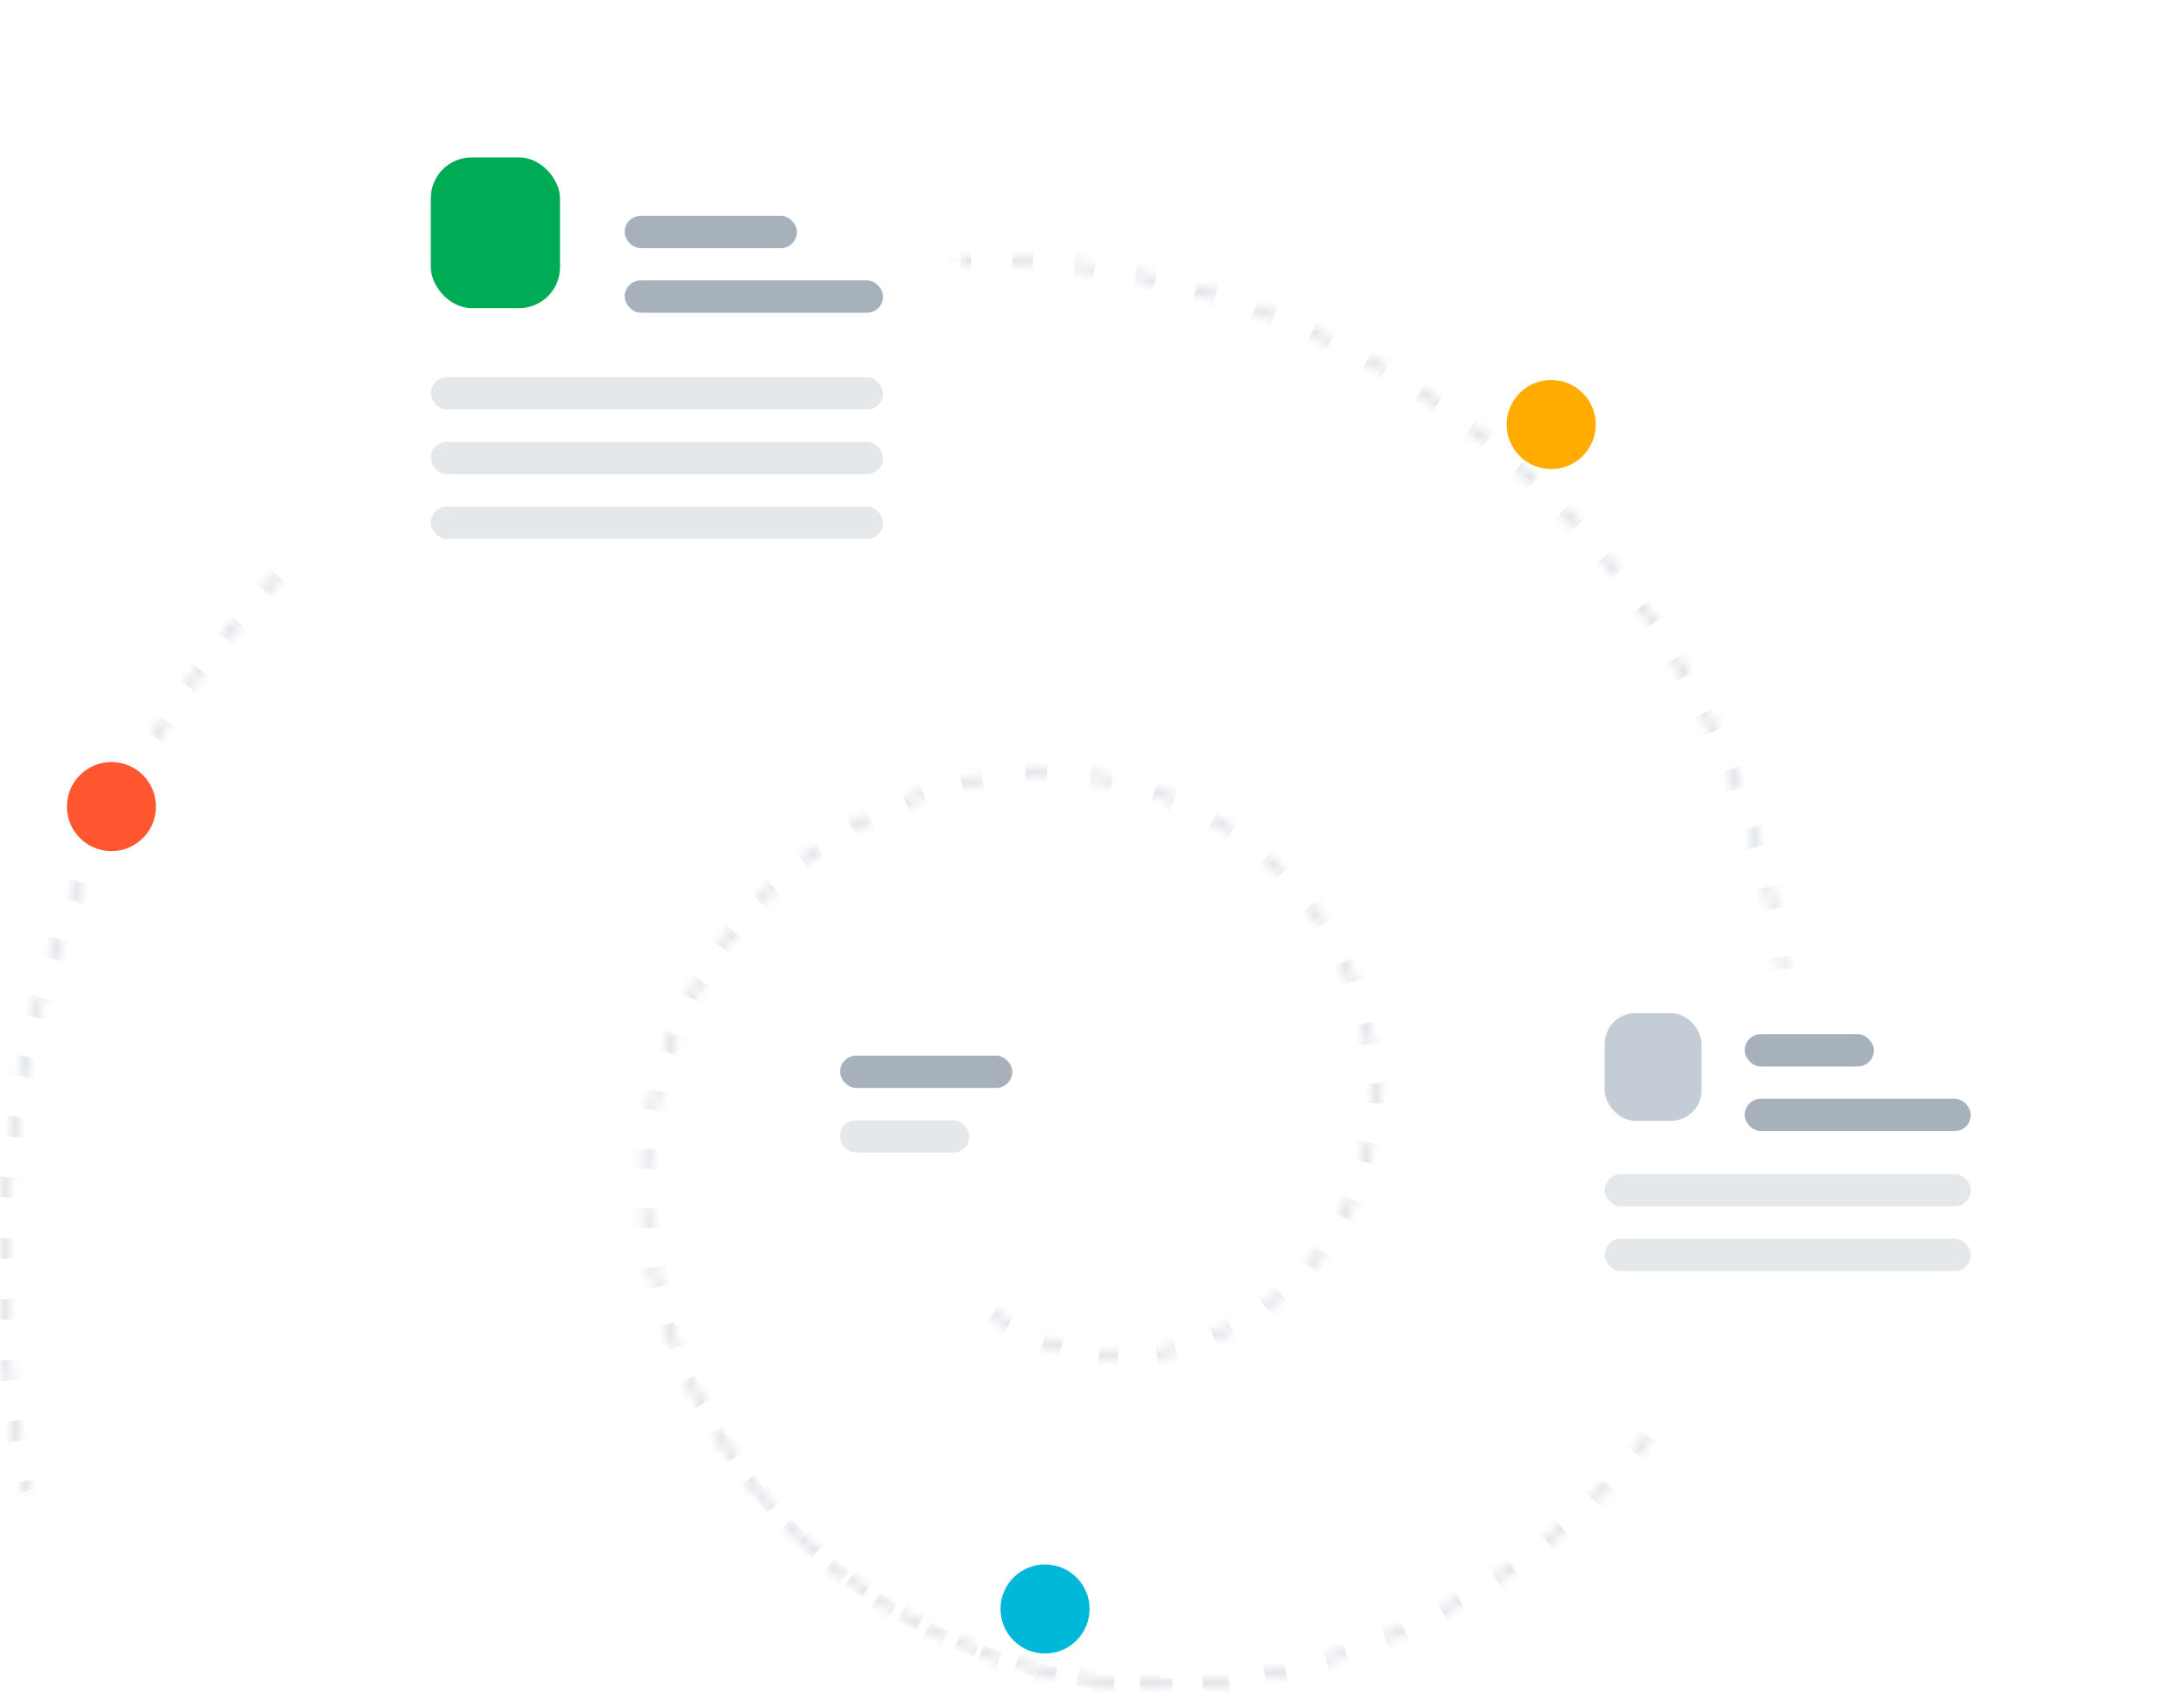 <svg width="212" height="167" viewBox="0 0 212 167" fill="none" xmlns="http://www.w3.org/2000/svg">
  <g opacity="0.4">
    <mask id="path-1-inside-1_321_39324" fill="white">
      <path
        d="M113.665 165.049C90.186 165.049 68.969 148.761 63.694 124.909C58.811 102.829 72.802 80.893 94.882 76.01C103.394 74.127 112.306 75.703 119.656 80.391C127.007 85.079 132.194 92.495 134.076 101.007C137.202 115.219 128.235 129.278 114.031 132.437C104.323 134.544 94.451 129.648 90.254 120.644C90.207 120.543 90.217 120.425 90.281 120.334C90.346 120.243 90.454 120.193 90.565 120.203C90.676 120.214 90.772 120.283 90.819 120.384C94.892 129.123 104.474 133.875 113.896 131.829C127.765 128.746 136.521 115.017 133.469 101.141C129.623 83.751 112.407 72.771 95.016 76.617C73.251 81.456 59.511 103 64.301 124.775C70.322 151.999 97.367 169.249 124.592 163.228C142.798 159.214 158.303 147.367 166.959 130.854C167.011 130.755 167.111 130.692 167.222 130.687C167.333 130.683 167.439 130.738 167.498 130.832C167.557 130.926 167.562 131.045 167.51 131.144C158.769 147.818 143.111 159.782 124.726 163.836C121.094 164.641 117.385 165.048 113.665 165.049Z" />
      <path
        d="M174.172 95.044C174.013 95.044 173.88 94.924 173.863 94.766C173.61 92.415 173.228 90.08 172.717 87.772C164.596 51.048 131.452 24.923 93.908 25.687C93.736 25.69 93.594 25.554 93.591 25.382C93.587 25.21 93.724 25.068 93.895 25.065C131.89 24.359 165.116 50.534 173.325 87.638C173.84 89.969 174.226 92.326 174.482 94.7C174.491 94.782 174.466 94.864 174.415 94.928C174.363 94.992 174.288 95.033 174.206 95.042C174.195 95.044 174.183 95.044 174.172 95.044Z" />
      <path
        d="M2.671 146.043C2.526 146.043 2.4 145.941 2.368 145.799C-5.607 109.86 6.893 72.453 34.872 48.528C34.956 48.455 35.073 48.433 35.178 48.469C35.283 48.506 35.361 48.597 35.381 48.706C35.402 48.816 35.362 48.928 35.276 49C7.472 72.776 -4.95 109.95 2.975 145.665C2.996 145.757 2.973 145.853 2.914 145.927C2.855 146 2.766 146.043 2.671 146.043Z" />
    </mask>
    <path
      d="M113.665 165.049V165.549H113.665L113.665 165.049ZM63.694 124.909L64.182 124.801L63.694 124.909ZM94.882 76.01L94.99 76.498L94.882 76.01ZM119.656 80.391L119.387 80.812L119.656 80.391ZM134.076 101.007L134.564 100.9L134.564 100.899L134.076 101.007ZM114.031 132.437L114.137 132.925L114.139 132.925L114.031 132.437ZM90.254 120.644L89.8 120.856L89.8 120.856L90.254 120.644ZM90.281 120.334L90.69 120.622L90.281 120.334ZM90.565 120.203L90.518 120.701L90.565 120.203ZM90.819 120.384L90.363 120.591L90.365 120.596L90.819 120.384ZM113.896 131.829L114.002 132.318L114.005 132.317L113.896 131.829ZM133.469 101.141L133.957 101.034L133.957 101.034L133.469 101.141ZM95.016 76.617L94.908 76.129L94.908 76.129L95.016 76.617ZM64.301 124.775L63.813 124.883L63.813 124.883L64.301 124.775ZM124.592 163.228L124.484 162.74L124.484 162.74L124.592 163.228ZM166.959 130.854L167.402 131.086L167.402 131.086L166.959 130.854ZM167.222 130.687L167.242 131.187L167.222 130.687ZM167.498 130.832L167.075 131.099L167.498 130.832ZM167.51 131.144L167.068 130.91L167.067 130.911L167.51 131.144ZM124.726 163.836L124.618 163.347L124.618 163.347L124.726 163.836ZM173.863 94.766L174.36 94.713L174.36 94.712L173.863 94.766ZM172.717 87.772L173.206 87.664V87.664L172.717 87.772ZM93.908 25.687L93.918 26.186L93.918 26.186L93.908 25.687ZM93.591 25.382L93.091 25.392L93.091 25.392L93.591 25.382ZM93.895 25.065L93.886 24.565L93.885 24.565L93.895 25.065ZM173.325 87.638L173.813 87.53L173.813 87.53L173.325 87.638ZM174.482 94.7L174.979 94.647L174.979 94.646L174.482 94.7ZM174.415 94.928L174.804 95.242L174.415 94.928ZM174.206 95.042L174.153 94.545L174.139 94.546L174.125 94.549L174.206 95.042ZM2.368 145.799L2.856 145.691L2.856 145.691L2.368 145.799ZM34.872 48.528L35.197 48.908L35.199 48.906L34.872 48.528ZM35.178 48.469L35.013 48.941L35.178 48.469ZM35.381 48.706L34.89 48.797V48.797L35.381 48.706ZM35.276 49L34.953 48.619L34.952 48.62L35.276 49ZM2.975 145.665L2.487 145.773L2.487 145.773L2.975 145.665ZM2.914 145.927L3.304 146.24H3.304L2.914 145.927ZM113.665 164.549C113.346 164.549 113.028 164.546 112.711 164.54L112.692 165.54C113.016 165.546 113.34 165.549 113.665 165.549V164.549ZM108.91 164.323C108.277 164.263 107.646 164.191 107.018 164.107L106.886 165.098C107.526 165.184 108.169 165.257 108.815 165.319L108.91 164.323ZM103.265 163.461C102.643 163.33 102.024 163.187 101.409 163.032L101.166 164.002C101.793 164.159 102.424 164.305 103.058 164.439L103.265 163.461ZM97.753 161.966C97.15 161.766 96.551 161.554 95.957 161.331L95.606 162.267C96.212 162.494 96.822 162.71 97.437 162.915L97.753 161.966ZM92.444 159.862C91.867 159.595 91.296 159.317 90.731 159.029L90.277 159.921C90.854 160.214 91.436 160.497 92.024 160.769L92.444 159.862ZM87.403 157.176C86.86 156.847 86.323 156.508 85.793 156.158L85.243 156.993C85.784 157.349 86.331 157.696 86.884 158.031L87.403 157.176ZM82.693 153.946C82.19 153.558 81.695 153.161 81.207 152.754L80.567 153.523C81.065 153.937 81.57 154.342 82.082 154.738L82.693 153.946ZM78.373 150.21C77.917 149.768 77.469 149.318 77.03 148.86L76.308 149.552C76.756 150.019 77.213 150.478 77.678 150.928L78.373 150.21ZM74.499 146.013C74.096 145.523 73.702 145.026 73.317 144.52L72.521 145.126C72.914 145.642 73.317 146.149 73.728 146.649L74.499 146.013ZM71.124 141.407C70.779 140.875 70.444 140.337 70.118 139.79L69.259 140.303C69.592 140.86 69.934 141.409 70.285 141.951L71.124 141.407ZM68.293 136.449C68.011 135.882 67.738 135.308 67.477 134.728L66.565 135.139C66.832 135.731 67.11 136.316 67.398 136.894L68.293 136.449ZM66.041 131.199C65.825 130.604 65.62 130.004 65.425 129.398L64.473 129.704C64.672 130.322 64.881 130.934 65.102 131.54L66.041 131.199ZM64.397 125.732C64.323 125.423 64.251 125.113 64.182 124.801L63.206 125.017C63.276 125.335 63.349 125.651 63.425 125.966L64.397 125.732ZM64.182 124.801C64.112 124.486 64.046 124.17 63.984 123.855L63.003 124.048C63.067 124.371 63.134 124.694 63.206 125.017L64.182 124.801ZM63.42 120.042C63.356 119.4 63.308 118.759 63.275 118.12L62.276 118.172C62.31 118.827 62.36 119.483 62.425 120.141L63.42 120.042ZM63.261 114.266C63.29 113.623 63.334 112.981 63.393 112.343L62.397 112.251C62.336 112.905 62.291 113.562 62.262 114.222L63.261 114.266ZM63.932 108.527C64.052 107.895 64.188 107.266 64.338 106.643L63.366 106.409C63.212 107.048 63.073 107.692 62.95 108.34L63.932 108.527ZM65.417 102.942C65.626 102.334 65.85 101.731 66.087 101.134L65.158 100.764C64.915 101.376 64.686 101.993 64.471 102.617L65.417 102.942ZM67.681 97.624C67.974 97.052 68.28 96.487 68.6 95.929L67.732 95.432C67.405 96.003 67.091 96.582 66.791 97.168L67.681 97.624ZM70.673 92.679C71.044 92.154 71.427 91.637 71.822 91.13L71.034 90.516C70.629 91.035 70.236 91.564 69.856 92.102L70.673 92.679ZM74.333 88.205C74.774 87.738 75.226 87.281 75.69 86.835L74.996 86.115C74.521 86.572 74.058 87.04 73.606 87.519L74.333 88.205ZM78.59 84.296C79.093 83.897 79.605 83.509 80.128 83.133L79.544 82.322C79.008 82.707 78.483 83.104 77.968 83.513L78.59 84.296ZM83.361 81.035C83.914 80.713 84.477 80.402 85.049 80.105L84.587 79.218C84.001 79.523 83.425 79.841 82.857 80.171L83.361 81.035ZM88.549 78.493C89.143 78.253 89.744 78.027 90.353 77.814L90.023 76.87C89.399 77.088 88.783 77.32 88.175 77.565L88.549 78.493ZM94.048 76.718C94.36 76.641 94.674 76.567 94.99 76.498L94.774 75.521C94.451 75.593 94.129 75.668 93.809 75.746L94.048 76.718ZM94.99 76.498C95.335 76.421 95.681 76.351 96.028 76.286L95.844 75.303C95.487 75.37 95.13 75.442 94.774 75.521L94.99 76.498ZM100.232 75.781C100.939 75.743 101.645 75.728 102.35 75.736L102.361 74.736C101.634 74.728 100.906 74.743 100.178 74.782L100.232 75.781ZM106.572 76.061C107.271 76.161 107.967 76.284 108.658 76.43L108.864 75.452C108.152 75.301 107.434 75.175 106.714 75.071L106.572 76.061ZM112.735 77.573C113.4 77.807 114.059 78.063 114.709 78.341L115.102 77.422C114.432 77.135 113.753 76.871 113.067 76.629L112.735 77.573ZM118.485 80.257C118.788 80.437 119.089 80.622 119.387 80.812L119.925 79.969C119.618 79.773 119.307 79.583 118.995 79.397L118.485 80.257ZM119.387 80.812C119.686 81.003 119.98 81.198 120.271 81.397L120.836 80.572C120.536 80.366 120.233 80.165 119.925 79.969L119.387 80.812ZM123.601 84.013C124.127 84.485 124.637 84.974 125.13 85.478L125.845 84.779C125.337 84.259 124.812 83.755 124.269 83.268L123.601 84.013ZM127.886 88.694C128.309 89.259 128.714 89.838 129.1 90.429L129.937 89.883C129.54 89.273 129.122 88.677 128.686 88.094L127.886 88.694ZM131.175 94.12C131.48 94.756 131.764 95.403 132.027 96.06L132.955 95.688C132.684 95.011 132.391 94.344 132.077 93.688L131.175 94.12ZM133.342 100.085C133.43 100.426 133.511 100.77 133.588 101.115L134.564 100.899C134.486 100.543 134.401 100.189 134.311 99.837L133.342 100.085ZM133.588 101.115C133.657 101.431 133.721 101.748 133.778 102.064L134.762 101.886C134.703 101.557 134.637 101.229 134.564 100.9L133.588 101.115ZM134.186 105.907C134.205 106.555 134.201 107.2 134.173 107.84L135.172 107.884C135.201 107.219 135.206 106.549 135.185 105.876L134.186 105.907ZM133.712 111.676C133.587 112.31 133.438 112.938 133.266 113.557L134.23 113.824C134.408 113.18 134.563 112.528 134.693 111.87L133.712 111.676ZM131.961 117.194C131.699 117.784 131.414 118.363 131.109 118.93L131.99 119.404C132.307 118.815 132.602 118.213 132.875 117.601L131.961 117.194ZM129.031 122.189C128.645 122.705 128.24 123.207 127.816 123.693L128.571 124.35C129.011 123.844 129.431 123.323 129.832 122.787L129.031 122.189ZM125.069 126.41C124.579 126.827 124.073 127.227 123.551 127.607L124.14 128.415C124.682 128.02 125.208 127.605 125.717 127.172L125.069 126.41ZM120.267 129.643C119.698 129.939 119.115 130.215 118.52 130.47L118.913 131.389C119.532 131.124 120.137 130.837 120.728 130.53L120.267 129.643ZM114.864 131.721C114.553 131.802 114.239 131.878 113.922 131.949L114.139 132.925C114.468 132.852 114.793 132.773 115.116 132.689L114.864 131.721ZM113.925 131.948C113.619 132.014 113.314 132.074 113.008 132.126L113.177 133.111C113.497 133.057 113.817 132.995 114.137 132.925L113.925 131.948ZM109.293 132.421C108.668 132.415 108.047 132.38 107.431 132.317L107.33 133.312C107.976 133.378 108.627 133.414 109.282 133.421L109.293 132.421ZM103.772 131.61C103.173 131.437 102.584 131.237 102.005 131.012L101.642 131.944C102.249 132.18 102.867 132.389 103.494 132.57L103.772 131.61ZM98.665 129.356C98.136 129.031 97.62 128.683 97.121 128.311L96.523 129.113C97.047 129.503 97.588 129.868 98.143 130.209L98.665 129.356ZM94.343 125.826C93.92 125.374 93.516 124.9 93.133 124.407L92.343 125.02C92.745 125.538 93.169 126.034 93.612 126.509L94.343 125.826ZM91.12 121.27C90.977 120.995 90.839 120.716 90.707 120.433L89.8 120.856C89.939 121.152 90.083 121.445 90.233 121.732L91.12 121.27ZM90.707 120.433C90.711 120.443 90.715 120.454 90.718 120.464L89.752 120.722C89.764 120.768 89.78 120.812 89.8 120.856L90.707 120.433ZM90.707 120.593C90.702 120.603 90.696 120.613 90.69 120.622L89.873 120.046C89.845 120.085 89.821 120.126 89.802 120.168L90.707 120.593ZM90.69 120.622C90.683 120.631 90.676 120.639 90.669 120.647L89.964 119.937C89.931 119.97 89.9 120.007 89.873 120.046L90.69 120.622ZM90.551 120.701C90.54 120.702 90.529 120.702 90.518 120.701L90.612 119.706C90.564 119.701 90.517 119.701 90.47 119.705L90.551 120.701ZM90.518 120.701C90.507 120.7 90.496 120.698 90.485 120.695L90.751 119.731C90.706 119.719 90.659 119.71 90.612 119.706L90.518 120.701ZM90.379 120.62C90.373 120.611 90.368 120.601 90.363 120.591L91.274 120.178C91.254 120.134 91.231 120.093 91.204 120.054L90.379 120.62ZM90.365 120.596C90.5 120.884 90.64 121.168 90.786 121.447L91.672 120.985C91.533 120.718 91.4 120.448 91.272 120.173L90.365 120.596ZM92.835 124.641C93.225 125.143 93.637 125.625 94.067 126.086L94.798 125.404C94.388 124.965 93.997 124.506 93.625 124.027L92.835 124.641ZM96.895 128.616C97.404 128.994 97.929 129.35 98.468 129.68L98.991 128.828C98.477 128.513 97.977 128.174 97.492 127.814L96.895 128.616ZM101.867 131.366C102.456 131.595 103.057 131.798 103.666 131.974L103.943 131.013C103.363 130.845 102.791 130.652 102.229 130.434L101.867 131.366ZM107.391 132.694C108.019 132.758 108.651 132.793 109.287 132.8L109.298 131.8C108.692 131.794 108.089 131.76 107.492 131.699L107.391 132.694ZM113.07 132.499C113.381 132.446 113.692 132.385 114.002 132.318L113.79 131.341C113.494 131.405 113.198 131.462 112.902 131.513L113.07 132.499ZM114.005 132.317C114.326 132.246 114.644 132.169 114.96 132.087L114.707 131.119C114.403 131.199 114.097 131.273 113.788 131.341L114.005 132.317ZM118.668 130.817C119.273 130.559 119.864 130.278 120.441 129.978L119.98 129.091C119.425 129.38 118.856 129.649 118.275 129.898L118.668 130.817ZM123.774 127.912C124.304 127.526 124.818 127.121 125.315 126.698L124.667 125.936C124.189 126.343 123.695 126.733 123.185 127.104L123.774 127.912ZM128.102 123.941C128.532 123.447 128.943 122.938 129.334 122.415L128.533 121.816C128.157 122.32 127.761 122.809 127.348 123.284L128.102 123.941ZM131.442 119.11C131.752 118.534 132.04 117.947 132.307 117.349L131.393 116.942C131.137 117.517 130.859 118.082 130.562 118.636L131.442 119.11ZM133.631 113.659C133.805 113.03 133.956 112.393 134.083 111.75L133.101 111.556C132.979 112.175 132.834 112.788 132.667 113.392L133.631 113.659ZM134.55 107.857C134.579 107.207 134.584 106.553 134.563 105.895L133.564 105.926C133.583 106.558 133.579 107.187 133.551 107.813L134.55 107.857ZM134.151 101.997C134.092 101.676 134.028 101.355 133.957 101.034L132.98 101.249C133.049 101.558 133.111 101.867 133.167 102.176L134.151 101.997ZM133.957 101.034C133.879 100.683 133.797 100.335 133.708 99.989L132.739 100.236C132.825 100.571 132.905 100.909 132.981 101.249L133.957 101.034ZM132.382 95.916C132.116 95.249 131.829 94.594 131.522 93.953L130.62 94.384C130.917 95.006 131.195 95.641 131.454 96.287L132.382 95.916ZM129.423 90.218C129.032 89.617 128.622 89.032 128.194 88.462L127.394 89.062C127.809 89.614 128.206 90.182 128.586 90.764L129.423 90.218ZM125.404 85.211C124.903 84.7 124.386 84.206 123.855 83.729L123.187 84.474C123.703 84.936 124.204 85.415 124.689 85.91L125.404 85.211ZM120.485 81.085C119.895 80.681 119.292 80.297 118.678 79.932L118.168 80.793C118.764 81.146 119.348 81.519 119.92 81.91L120.485 81.085ZM114.859 77.992C114.203 77.711 113.537 77.451 112.862 77.212L112.529 78.155C113.183 78.386 113.829 78.638 114.465 78.911L114.859 77.992ZM108.738 76.053C108.041 75.905 107.337 75.78 106.627 75.678L106.485 76.668C107.173 76.767 107.855 76.888 108.531 77.031L108.738 76.053ZM102.356 75.351C101.644 75.343 100.93 75.359 100.212 75.399L100.267 76.397C100.963 76.359 101.656 76.344 102.345 76.351L102.356 75.351ZM95.96 75.914C95.61 75.979 95.259 76.051 94.908 76.129L95.124 77.105C95.464 77.03 95.805 76.96 96.145 76.897L95.96 75.914ZM94.908 76.129C94.589 76.2 94.273 76.274 93.958 76.352L94.198 77.322C94.505 77.246 94.814 77.174 95.125 77.105L94.908 76.129ZM90.23 77.461C89.615 77.676 89.008 77.904 88.409 78.146L88.784 79.074C89.368 78.838 89.96 78.614 90.56 78.405L90.23 77.461ZM84.876 79.774C84.299 80.075 83.731 80.388 83.172 80.713L83.675 81.577C84.221 81.26 84.775 80.954 85.338 80.662L84.876 79.774ZM79.908 82.83C79.38 83.21 78.863 83.601 78.356 84.004L78.978 84.787C79.472 84.394 79.977 84.012 80.492 83.642L79.908 82.83ZM75.428 86.565C74.96 87.015 74.503 87.476 74.058 87.947L74.785 88.634C75.219 88.174 75.665 87.725 76.121 87.285L75.428 86.565ZM71.524 90.899C71.125 91.41 70.738 91.931 70.364 92.461L71.181 93.038C71.546 92.521 71.923 92.013 72.312 91.513L71.524 90.899ZM68.272 95.741C67.949 96.303 67.64 96.874 67.344 97.451L68.235 97.907C68.523 97.343 68.825 96.787 69.139 96.238L68.272 95.741ZM65.737 100.994C65.498 101.596 65.272 102.204 65.061 102.818L66.007 103.143C66.213 102.544 66.433 101.951 66.666 101.363L65.737 100.994ZM63.974 106.554C63.822 107.183 63.686 107.817 63.564 108.456L64.547 108.643C64.665 108.02 64.798 107.401 64.946 106.787L63.974 106.554ZM63.021 112.308C62.961 112.952 62.917 113.6 62.888 114.249L63.887 114.294C63.915 113.66 63.959 113.029 64.017 112.4L63.021 112.308ZM62.902 118.14C62.935 118.785 62.984 119.431 63.048 120.079L64.043 119.981C63.98 119.349 63.933 118.718 63.901 118.088L62.902 118.14ZM63.614 123.927C63.676 124.246 63.743 124.564 63.813 124.883L64.789 124.668C64.721 124.357 64.656 124.046 64.596 123.735L63.614 123.927ZM63.813 124.883C63.887 125.22 63.965 125.555 64.046 125.888L65.017 125.653C64.938 125.326 64.862 124.997 64.789 124.667L63.813 124.883ZM65.171 129.84C65.386 130.494 65.614 131.141 65.853 131.781L66.79 131.431C66.555 130.803 66.332 130.169 66.121 129.527L65.171 129.84ZM67.449 135.571C67.741 136.193 68.045 136.808 68.36 137.414L69.247 136.953C68.938 136.358 68.64 135.756 68.354 135.146L67.449 135.571ZM70.404 140.982C70.77 141.564 71.146 142.137 71.534 142.701L72.358 142.135C71.978 141.582 71.609 141.02 71.251 140.45L70.404 140.982ZM73.996 145.994C74.428 146.527 74.871 147.05 75.324 147.563L76.074 146.902C75.63 146.398 75.196 145.886 74.772 145.363L73.996 145.994ZM78.166 150.535C78.659 151.012 79.162 151.478 79.674 151.933L80.339 151.186C79.837 150.74 79.344 150.283 78.86 149.816L78.166 150.535ZM82.851 154.543C83.398 154.956 83.953 155.359 84.515 155.75L85.086 154.929C84.534 154.545 83.99 154.151 83.454 153.745L82.851 154.543ZM87.982 157.961C88.574 158.306 89.173 158.639 89.778 158.961L90.247 158.077C89.653 157.762 89.066 157.435 88.485 157.097L87.982 157.961ZM93.484 160.741C94.113 161.013 94.748 161.272 95.388 161.519L95.747 160.586C95.12 160.344 94.497 160.09 93.881 159.823L93.484 160.741ZM99.281 162.842C99.937 163.036 100.598 163.218 101.264 163.385L101.508 162.416C100.856 162.251 100.208 162.074 99.564 161.883L99.281 162.842ZM105.288 164.229C105.963 164.342 106.641 164.442 107.323 164.528L107.448 163.536C106.78 163.452 106.115 163.354 105.453 163.243L105.288 164.229ZM111.42 164.877C112.103 164.907 112.788 164.924 113.475 164.927L113.479 163.927C112.805 163.924 112.134 163.908 111.464 163.878L111.42 164.877ZM117.584 164.775C118.266 164.722 118.949 164.656 119.633 164.575L119.515 163.582C118.845 163.661 118.175 163.726 117.507 163.778L117.584 164.775ZM123.69 163.929C124.027 163.862 124.363 163.791 124.7 163.716L124.484 162.74C124.154 162.813 123.824 162.882 123.494 162.949L123.69 163.929ZM124.699 163.716C125.034 163.643 125.368 163.566 125.702 163.487L125.471 162.514C125.143 162.592 124.814 162.667 124.484 162.74L124.699 163.716ZM129.666 162.41C130.322 162.209 130.973 161.997 131.621 161.776L131.297 160.83C130.66 161.048 130.018 161.256 129.373 161.454L129.666 162.41ZM135.463 160.32C136.096 160.057 136.724 159.783 137.347 159.5L136.933 158.59C136.32 158.868 135.702 159.137 135.079 159.397L135.463 160.32ZM141.031 157.68C141.635 157.356 142.234 157.024 142.827 156.681L142.327 155.815C141.743 156.152 141.154 156.48 140.559 156.798L141.031 157.68ZM146.317 154.514C146.887 154.134 147.451 153.744 148.008 153.346L147.427 152.533C146.878 152.925 146.323 153.307 145.762 153.682L146.317 154.514ZM151.273 150.852C151.803 150.419 152.327 149.977 152.843 149.527L152.186 148.773C151.678 149.216 151.162 149.651 150.64 150.077L151.273 150.852ZM155.852 146.728C156.338 146.246 156.816 145.756 157.287 145.258L156.56 144.571C156.097 145.061 155.626 145.544 155.147 146.019L155.852 146.728ZM160.011 142.182C160.448 141.655 160.877 141.121 161.297 140.58L160.507 139.966C160.093 140.499 159.671 141.025 159.241 141.543L160.011 142.182ZM163.711 137.254C164.095 136.688 164.47 136.115 164.836 135.535L163.991 135.001C163.63 135.572 163.261 136.136 162.883 136.693L163.711 137.254ZM166.917 131.993C167.081 131.692 167.243 131.39 167.402 131.086L166.516 130.622C166.36 130.921 166.201 131.218 166.039 131.514L166.917 131.993ZM167.402 131.086C167.397 131.095 167.391 131.105 167.385 131.113L166.592 130.503C166.564 130.541 166.538 130.58 166.516 130.623L167.402 131.086ZM167.275 131.183C167.264 131.185 167.254 131.186 167.242 131.187L167.202 130.188C167.154 130.19 167.107 130.196 167.062 130.206L167.275 131.183ZM167.242 131.187C167.231 131.187 167.22 131.187 167.21 131.185L167.343 130.194C167.297 130.188 167.25 130.186 167.202 130.188L167.242 131.187ZM167.095 131.125C167.088 131.117 167.081 131.108 167.075 131.099L167.921 130.566C167.896 130.525 167.867 130.488 167.835 130.453L167.095 131.125ZM167.075 131.099C167.069 131.09 167.064 131.08 167.06 131.07L167.986 130.692C167.968 130.648 167.946 130.606 167.921 130.566L167.075 131.099ZM167.055 130.94C167.058 130.93 167.063 130.919 167.068 130.91L167.952 131.377C167.974 131.335 167.992 131.292 168.007 131.247L167.055 130.94ZM167.067 130.911C166.909 131.213 166.748 131.514 166.585 131.813L167.463 132.291C167.629 131.988 167.792 131.682 167.953 131.376L167.067 130.911ZM164.516 135.334C164.152 135.91 163.779 136.48 163.398 137.043L164.226 137.604C164.613 137.032 164.992 136.454 165.362 135.868L164.516 135.334ZM160.998 140.348C160.58 140.887 160.154 141.417 159.72 141.941L160.489 142.579C160.931 142.048 161.363 141.508 161.788 140.962L160.998 140.348ZM157.012 144.999C156.544 145.494 156.068 145.981 155.585 146.46L156.29 147.17C156.78 146.683 157.264 146.188 157.739 145.685L157.012 144.999ZM152.595 149.242C152.081 149.69 151.561 150.129 151.034 150.559L151.666 151.334C152.202 150.896 152.73 150.45 153.252 149.996L152.595 149.242ZM147.788 153.039C147.234 153.435 146.674 153.821 146.107 154.199L146.662 155.031C147.238 154.648 147.807 154.255 148.369 153.853L147.788 153.039ZM142.638 156.354C142.048 156.694 141.453 157.025 140.852 157.346L141.324 158.228C141.934 157.902 142.539 157.566 143.138 157.22L142.638 156.354ZM137.191 159.156C136.572 159.437 135.947 159.709 135.318 159.971L135.702 160.894C136.342 160.628 136.976 160.352 137.605 160.066L137.191 159.156ZM131.498 161.418C130.855 161.638 130.208 161.848 129.556 162.048L129.849 163.004C130.511 162.801 131.169 162.588 131.822 162.364L131.498 161.418ZM125.615 163.119C125.283 163.198 124.951 163.274 124.618 163.347L124.834 164.324C125.172 164.249 125.509 164.172 125.846 164.092L125.615 163.119ZM124.618 163.347C124.318 163.414 124.018 163.477 123.718 163.538L123.917 164.518C124.223 164.456 124.529 164.391 124.834 164.324L124.618 163.347ZM120.088 164.138C119.479 164.216 118.869 164.283 118.259 164.339L118.349 165.335C118.972 165.278 119.594 165.209 120.215 165.13L120.088 164.138ZM114.585 164.54C114.278 164.546 113.971 164.549 113.665 164.549L113.665 165.549C113.978 165.549 114.29 165.546 114.603 165.54L114.585 164.54ZM174.172 94.544C174.187 94.544 174.203 94.546 174.218 94.549L173.976 95.52C174.039 95.535 174.105 95.544 174.172 95.544V94.544ZM174.35 94.668C174.355 94.683 174.359 94.698 174.36 94.713L173.366 94.819C173.373 94.886 173.388 94.95 173.411 95.011L174.35 94.668ZM174.36 94.712C174.318 94.318 174.272 93.923 174.222 93.529L173.23 93.655C173.279 94.043 173.324 94.431 173.366 94.819L174.36 94.712ZM173.452 88.829C173.373 88.44 173.291 88.052 173.206 87.664L172.229 87.88C172.314 88.262 172.394 88.644 172.472 89.027L173.452 88.829ZM173.206 87.664C173.132 87.333 173.057 87.003 172.98 86.674L172.006 86.903C172.083 87.228 172.157 87.553 172.229 87.88L173.206 87.664ZM171.956 82.757C171.768 82.109 171.573 81.464 171.37 80.823L170.417 81.125C170.617 81.758 170.81 82.395 170.995 83.035L171.956 82.757ZM170.049 76.995C169.812 76.361 169.568 75.732 169.316 75.107L168.389 75.481C168.637 76.098 168.879 76.719 169.113 77.345L170.049 76.995ZM167.707 71.394C167.422 70.78 167.13 70.171 166.831 69.567L165.935 70.011C166.23 70.608 166.519 71.209 166.8 71.815L167.707 71.394ZM164.941 65.987C164.611 65.398 164.273 64.814 163.929 64.234L163.069 64.746C163.41 65.318 163.743 65.895 164.069 66.476L164.941 65.987ZM161.771 60.809C161.397 60.247 161.016 59.691 160.628 59.139L159.81 59.714C160.193 60.259 160.569 60.809 160.939 61.363L161.771 60.809ZM158.216 55.888C157.801 55.356 157.378 54.83 156.95 54.309L156.178 54.945C156.601 55.459 157.018 55.978 157.429 56.504L158.216 55.888ZM154.298 51.25C153.843 50.751 153.382 50.258 152.915 49.772L152.194 50.464C152.655 50.945 153.11 51.431 153.559 51.924L154.298 51.25ZM150.041 46.922C149.549 46.459 149.052 46.003 148.55 45.553L147.883 46.297C148.379 46.742 148.87 47.193 149.355 47.65L150.041 46.922ZM145.468 42.928C144.944 42.504 144.414 42.086 143.879 41.675L143.27 42.468C143.798 42.874 144.321 43.286 144.839 43.705L145.468 42.928ZM140.608 39.29C140.053 38.907 139.493 38.53 138.928 38.16L138.381 38.997C138.938 39.362 139.491 39.734 140.039 40.113L140.608 39.29ZM135.486 36.03C134.904 35.689 134.317 35.356 133.726 35.03L133.243 35.906C133.827 36.228 134.407 36.557 134.982 36.893L135.486 36.03ZM130.133 33.166C129.526 32.871 128.916 32.583 128.302 32.303L127.887 33.213C128.493 33.49 129.096 33.774 129.695 34.065L130.133 33.166ZM124.576 30.718C123.95 30.47 123.319 30.23 122.686 29.997L122.341 30.936C122.967 31.165 123.59 31.403 124.208 31.648L124.576 30.718ZM118.85 28.701C118.206 28.502 117.559 28.31 116.909 28.127L116.638 29.09C117.28 29.27 117.919 29.459 118.554 29.656L118.85 28.701ZM112.986 27.129C112.328 26.98 111.668 26.838 111.005 26.706L110.809 27.686C111.463 27.817 112.115 27.957 112.764 28.104L112.986 27.129ZM107.017 26.013C106.351 25.915 105.682 25.825 105.011 25.743L104.89 26.736C105.553 26.816 106.213 26.905 106.872 27.002L107.017 26.013ZM100.979 25.36C100.308 25.313 99.635 25.275 98.961 25.245L98.917 26.245C99.583 26.274 100.247 26.311 100.91 26.357L100.979 25.36ZM94.913 25.173C94.575 25.175 94.236 25.18 93.898 25.187L93.918 26.186C94.252 26.18 94.587 26.175 94.92 26.173L94.913 25.173ZM93.898 25.187C93.914 25.186 93.93 25.188 93.947 25.192L93.708 26.163C93.775 26.18 93.846 26.188 93.918 26.186L93.898 25.187ZM94.083 25.323C94.088 25.339 94.09 25.356 94.091 25.372L93.091 25.392C93.092 25.464 93.103 25.534 93.123 25.601L94.083 25.323ZM94.091 25.372C94.091 25.388 94.089 25.405 94.085 25.421L93.114 25.182C93.097 25.249 93.089 25.32 93.091 25.392L94.091 25.372ZM93.954 25.557C93.938 25.562 93.922 25.564 93.906 25.565L93.885 24.565C93.814 24.566 93.743 24.577 93.676 24.596L93.954 25.557ZM93.905 25.565C94.242 25.558 94.579 25.554 94.915 25.552L94.909 24.552C94.569 24.554 94.228 24.558 93.886 24.565L93.905 25.565ZM98.945 25.63C99.616 25.66 100.286 25.698 100.954 25.744L101.023 24.747C100.347 24.7 99.669 24.661 98.989 24.631L98.945 25.63ZM104.967 26.127C105.635 26.208 106.301 26.297 106.965 26.395L107.11 25.406C106.438 25.307 105.764 25.216 105.087 25.134L104.967 26.127ZM110.934 27.082C111.594 27.214 112.252 27.354 112.906 27.502L113.127 26.527C112.464 26.377 111.798 26.235 111.13 26.102L110.934 27.082ZM116.812 28.491C117.46 28.673 118.104 28.863 118.745 29.061L119.04 28.105C118.391 27.905 117.738 27.713 117.082 27.529L116.812 28.491ZM122.565 30.346C123.196 30.576 123.824 30.814 124.448 31.06L124.814 30.13C124.183 29.881 123.547 29.64 122.908 29.406L122.565 30.346ZM128.158 32.633C128.77 32.911 129.378 33.197 129.982 33.49L130.419 32.59C129.807 32.294 129.192 32.005 128.572 31.723L128.158 32.633ZM133.562 35.341C134.151 35.665 134.735 35.996 135.315 36.334L135.819 35.47C135.232 35.128 134.64 34.792 134.043 34.465L133.562 35.341ZM138.744 38.452C139.306 38.819 139.864 39.194 140.417 39.575L140.985 38.752C140.425 38.366 139.86 37.987 139.291 37.614L138.744 38.452ZM143.675 41.947C144.208 42.356 144.735 42.772 145.258 43.194L145.886 42.416C145.358 41.989 144.823 41.568 144.284 41.154L143.675 41.947ZM148.326 45.806C148.827 46.254 149.321 46.709 149.81 47.17L150.496 46.442C150.001 45.975 149.5 45.515 148.994 45.061L148.326 45.806ZM152.672 50.007C153.136 50.492 153.595 50.983 154.048 51.48L154.787 50.806C154.329 50.303 153.864 49.806 153.394 49.315L152.672 50.007ZM156.685 54.526C157.111 55.045 157.531 55.569 157.945 56.099L158.733 55.484C158.315 54.947 157.889 54.416 157.458 53.891L156.685 54.526ZM160.343 59.338C160.728 59.887 161.107 60.442 161.479 61.002L162.312 60.448C161.935 59.881 161.552 59.32 161.162 58.764L160.343 59.338ZM163.622 64.414C163.964 64.991 164.3 65.573 164.628 66.16L165.501 65.672C165.168 65.078 164.829 64.488 164.482 63.904L163.622 64.414ZM166.504 69.726C166.801 70.328 167.091 70.934 167.374 71.545L168.282 71.125C167.995 70.507 167.702 69.892 167.401 69.283L166.504 69.726ZM168.972 75.243C169.222 75.865 169.464 76.492 169.7 77.123L170.637 76.773C170.399 76.135 170.153 75.5 169.899 74.87L168.972 75.243ZM171.011 80.935C171.213 81.573 171.407 82.215 171.593 82.861L172.554 82.584C172.365 81.93 172.169 81.28 171.965 80.633L171.011 80.935ZM172.612 86.76C172.689 87.088 172.763 87.416 172.836 87.746L173.813 87.53C173.739 87.196 173.663 86.864 173.585 86.532L172.612 86.76ZM172.836 87.746C172.922 88.131 173.003 88.517 173.081 88.904L174.062 88.706C173.982 88.313 173.899 87.921 173.813 87.53L172.836 87.746ZM173.847 93.577C173.897 93.969 173.942 94.361 173.985 94.753L174.979 94.646C174.936 94.248 174.889 93.85 174.839 93.452L173.847 93.577ZM173.985 94.753C173.984 94.745 173.983 94.737 173.984 94.728L174.983 94.752C174.984 94.717 174.983 94.682 174.979 94.647L173.985 94.753ZM174.011 94.634C174.016 94.627 174.02 94.621 174.025 94.614L174.804 95.242C174.826 95.214 174.847 95.185 174.865 95.155L174.011 94.634ZM174.025 94.614C174.031 94.608 174.036 94.602 174.042 94.596L174.732 95.32C174.757 95.296 174.782 95.27 174.804 95.242L174.025 94.614ZM174.128 94.549C174.136 94.547 174.144 94.546 174.153 94.545L174.259 95.539C174.294 95.535 174.329 95.529 174.363 95.521L174.128 94.549ZM174.125 94.549C174.132 94.547 174.138 94.546 174.144 94.546L174.257 95.54C174.266 95.538 174.276 95.537 174.286 95.535L174.125 94.549ZM174.176 94.544C174.175 94.544 174.174 94.544 174.172 94.544V95.544C174.174 95.544 174.177 95.544 174.18 95.544L174.176 94.544ZM2.671 145.543C2.686 145.543 2.7 145.544 2.714 145.548L2.49 146.522C2.549 146.536 2.61 146.543 2.671 146.543V145.543ZM2.843 145.651C2.849 145.664 2.853 145.677 2.856 145.691L1.88 145.907C1.893 145.967 1.913 146.025 1.939 146.079L2.843 145.651ZM2.856 145.691C2.784 145.367 2.714 145.043 2.646 144.719L1.667 144.926C1.737 145.253 1.807 145.58 1.88 145.907L2.856 145.691ZM1.902 140.819C1.791 140.166 1.687 139.514 1.589 138.86L0.6 139.008C0.699 139.668 0.804 140.328 0.916 140.987L1.902 140.819ZM1.081 134.922C1.009 134.264 0.944 133.605 0.886 132.947L-0.11 133.035C-0.051 133.7 0.014 134.365 0.086 135.031L1.081 134.922ZM0.615 128.987C0.583 128.325 0.558 127.664 0.539 127.003L-0.46 127.031C-0.442 127.699 -0.416 128.367 -0.384 129.035L0.615 128.987ZM0.507 123.033C0.515 122.371 0.53 121.71 0.551 121.049L-0.449 121.017C-0.47 121.684 -0.485 122.352 -0.493 123.021L0.507 123.033ZM0.758 117.084C0.805 116.424 0.86 115.765 0.921 115.106L-0.075 115.014C-0.137 115.679 -0.191 116.345 -0.24 117.012L0.758 117.084ZM1.366 111.161C1.453 110.505 1.547 109.85 1.647 109.197L0.659 109.045C0.557 109.705 0.462 110.367 0.374 111.029L1.366 111.161ZM2.328 105.286C2.455 104.636 2.588 103.988 2.727 103.341L1.75 103.13C1.609 103.783 1.474 104.438 1.347 105.094L2.328 105.286ZM3.642 99.478C3.807 98.837 3.979 98.198 4.157 97.561L3.194 97.292C3.014 97.935 2.84 98.581 2.673 99.228L3.642 99.478ZM5.301 93.76C5.505 93.13 5.715 92.502 5.93 91.877L4.985 91.55C4.767 92.182 4.555 92.816 4.35 93.452L5.301 93.76ZM7.301 88.151C7.542 87.535 7.789 86.921 8.042 86.309L7.118 85.927C6.862 86.545 6.613 87.165 6.37 87.787L7.301 88.151ZM9.634 82.673C9.911 82.072 10.194 81.474 10.484 80.879L9.584 80.442C9.292 81.043 9.006 81.647 8.726 82.254L9.634 82.673ZM12.291 77.344C12.604 76.761 12.922 76.182 13.247 75.605L12.375 75.114C12.047 75.697 11.726 76.283 11.41 76.871L12.291 77.344ZM15.263 72.185C15.61 71.622 15.963 71.063 16.322 70.506L15.482 69.964C15.119 70.526 14.763 71.091 14.412 71.66L15.263 72.185ZM18.54 67.214C18.92 66.673 19.306 66.136 19.698 65.602L18.892 65.01C18.496 65.549 18.106 66.092 17.722 66.639L18.54 67.214ZM22.11 62.449C22.522 61.932 22.94 61.418 23.364 60.909L22.595 60.27C22.167 60.785 21.745 61.303 21.328 61.826L22.11 62.449ZM25.961 57.907C26.403 57.416 26.851 56.929 27.304 56.446L26.575 55.762C26.117 56.25 25.665 56.742 25.218 57.238L25.961 57.907ZM30.078 53.604C30.548 53.141 31.024 52.682 31.505 52.227L30.818 51.501C30.332 51.96 29.852 52.424 29.376 52.892L30.078 53.604ZM34.444 49.558C34.694 49.34 34.944 49.124 35.197 48.908L34.547 48.148C34.292 48.366 34.039 48.585 33.787 48.805L34.444 49.558ZM35.199 48.906C35.191 48.913 35.182 48.919 35.173 48.925L34.659 48.067C34.618 48.091 34.58 48.119 34.544 48.151L35.199 48.906ZM35.045 48.95C35.034 48.948 35.023 48.945 35.013 48.941L35.343 47.998C35.298 47.982 35.252 47.97 35.206 47.962L35.045 48.95ZM35.013 48.941C35.003 48.938 34.993 48.933 34.983 48.928L35.473 48.056C35.432 48.033 35.388 48.013 35.343 47.998L35.013 48.941ZM34.898 48.829C34.895 48.819 34.892 48.808 34.89 48.797L35.873 48.615C35.864 48.568 35.852 48.523 35.835 48.479L34.898 48.829ZM34.89 48.797C34.888 48.786 34.887 48.776 34.886 48.764L35.886 48.757C35.886 48.71 35.882 48.662 35.873 48.615L34.89 48.797ZM34.93 48.642C34.937 48.634 34.945 48.626 34.953 48.619L35.6 49.382C35.636 49.351 35.669 49.317 35.699 49.281L34.93 48.642ZM34.952 48.62C34.699 48.837 34.447 49.054 34.196 49.273L34.854 50.026C35.102 49.81 35.351 49.594 35.601 49.38L34.952 48.62ZM31.246 51.952C30.763 52.409 30.286 52.87 29.813 53.334L30.515 54.047C30.982 53.587 31.455 53.131 31.933 52.679L31.246 51.952ZM27.029 56.187C26.574 56.672 26.124 57.161 25.68 57.654L26.423 58.323C26.863 57.835 27.308 57.351 27.758 56.871L27.029 56.187ZM23.073 60.667C22.648 61.178 22.229 61.694 21.815 62.213L22.597 62.836C23.006 62.322 23.422 61.812 23.843 61.306L23.073 60.667ZM19.394 65.378C19 65.914 18.613 66.453 18.231 66.996L19.049 67.571C19.427 67.034 19.811 66.5 20.2 65.969L19.394 65.378ZM16.005 70.301C15.644 70.86 15.29 71.421 14.942 71.986L15.793 72.511C16.138 71.952 16.488 71.396 16.845 70.843L16.005 70.301ZM12.918 75.419C12.592 75.998 12.272 76.58 11.958 77.165L12.839 77.638C13.15 77.059 13.466 76.483 13.789 75.91L12.918 75.419ZM10.144 80.713C9.853 81.311 9.569 81.911 9.291 82.514L10.198 82.933C10.474 82.337 10.756 81.742 11.043 81.151L10.144 80.713ZM7.693 86.165C7.439 86.779 7.191 87.395 6.949 88.013L7.881 88.377C8.12 87.765 8.365 87.155 8.617 86.547L7.693 86.165ZM5.573 91.753C5.357 92.381 5.146 93.011 4.942 93.643L5.893 93.951C6.096 93.325 6.304 92.701 6.519 92.08L5.573 91.753ZM3.793 97.459C3.614 98.099 3.442 98.74 3.276 99.383L4.244 99.633C4.408 98.996 4.579 98.361 4.756 97.728L3.793 97.459ZM2.358 103.261C2.218 103.91 2.084 104.561 1.957 105.213L2.939 105.404C3.064 104.759 3.197 104.115 3.335 103.472L2.358 103.261ZM1.274 109.139C1.173 109.795 1.079 110.453 0.991 111.111L1.982 111.243C2.069 110.591 2.162 109.941 2.262 109.291L1.274 109.139ZM0.544 115.072C0.483 115.732 0.429 116.394 0.381 117.057L1.378 117.129C1.426 116.473 1.48 115.818 1.54 115.164L0.544 115.072ZM0.173 121.037C0.152 121.7 0.137 122.364 0.129 123.029L1.129 123.041C1.137 122.383 1.151 121.726 1.173 121.069L0.173 121.037ZM0.161 127.014C0.18 127.677 0.205 128.341 0.237 129.006L1.236 128.958C1.204 128.3 1.179 127.642 1.161 126.985L0.161 127.014ZM0.509 132.981C0.568 133.642 0.633 134.303 0.705 134.964L1.699 134.856C1.628 134.201 1.563 133.547 1.505 132.893L0.509 132.981ZM1.215 138.917C1.313 139.572 1.418 140.228 1.529 140.883L2.515 140.715C2.405 140.067 2.301 139.418 2.204 138.769L1.215 138.917ZM2.276 144.798C2.345 145.123 2.415 145.448 2.487 145.773L3.464 145.556C3.392 145.235 3.322 144.913 3.254 144.591L2.276 144.798ZM2.487 145.773C2.485 145.764 2.484 145.755 2.483 145.745L3.481 145.676C3.478 145.636 3.472 145.596 3.464 145.556L2.487 145.773ZM2.509 145.637C2.513 145.629 2.519 145.621 2.525 145.614L3.304 146.24C3.329 146.208 3.352 146.175 3.372 146.14L2.509 145.637ZM2.525 145.614C2.531 145.606 2.537 145.599 2.544 145.593L3.221 146.328C3.251 146.301 3.278 146.272 3.304 146.24L2.525 145.614ZM2.644 145.545C2.653 145.544 2.662 145.543 2.671 145.543V146.543C2.712 146.543 2.752 146.54 2.792 146.534L2.644 145.545ZM113.665 165.049V166.049H113.665L113.665 165.049ZM63.694 124.909L64.67 124.693V124.693L63.694 124.909ZM94.882 76.01L95.098 76.986L94.882 76.01ZM119.656 80.391L119.119 81.234L119.656 80.391ZM134.076 101.007L135.053 100.792L135.052 100.791L134.076 101.007ZM114.031 132.437L114.243 133.414L114.248 133.413L114.031 132.437ZM90.254 120.644L89.347 121.067L89.347 121.067L90.254 120.644ZM90.281 120.334L91.099 120.91L90.281 120.334ZM90.565 120.203L90.471 121.199L90.565 120.203ZM90.819 120.384L89.908 120.798L89.912 120.807L90.819 120.384ZM113.896 131.829L114.108 132.807L114.113 132.806L113.896 131.829ZM133.469 101.141L134.445 100.927L134.445 100.926L133.469 101.141ZM95.016 76.617L94.8 75.64L94.799 75.641L95.016 76.617ZM64.301 124.775L63.324 124.99L63.325 124.991L64.301 124.775ZM124.592 163.228L124.376 162.252L124.376 162.252L124.592 163.228ZM166.959 130.854L167.845 131.318L167.846 131.317L166.959 130.854ZM167.222 130.687L167.263 131.687L167.222 130.687ZM167.498 130.832L166.652 131.365V131.365L167.498 130.832ZM167.51 131.144L166.626 130.676L166.624 130.679L167.51 131.144ZM124.726 163.836L124.511 162.859L124.51 162.859L124.726 163.836ZM173.863 94.766L174.858 94.659L174.858 94.659L173.863 94.766ZM172.717 87.772L173.694 87.556L173.694 87.556L172.717 87.772ZM93.908 25.687L93.928 26.686L93.928 26.686L93.908 25.687ZM93.591 25.382L92.591 25.401L92.591 25.402L93.591 25.382ZM93.895 25.065L93.877 24.065L93.875 24.065L93.895 25.065ZM173.325 87.638L174.301 87.422L174.301 87.422L173.325 87.638ZM174.482 94.7L175.476 94.593L175.476 94.593L174.482 94.7ZM174.415 94.928L175.193 95.556L174.415 94.928ZM174.206 95.042L174.099 94.048L174.072 94.051L174.044 94.055L174.206 95.042ZM2.368 145.799L3.345 145.583L3.344 145.582L2.368 145.799ZM34.872 48.528L35.522 49.288L35.527 49.283L34.872 48.528ZM35.178 48.469L34.848 49.413L35.178 48.469ZM35.381 48.706L34.398 48.888V48.888L35.381 48.706ZM35.276 49L34.63 48.237L34.627 48.24L35.276 49ZM2.975 145.665L1.999 145.881L1.999 145.882L2.975 145.665ZM2.914 145.927L3.694 146.553L3.694 146.553L2.914 145.927ZM113.665 164.049C113.35 164.049 113.035 164.046 112.72 164.04L112.683 166.04C113.009 166.046 113.337 166.049 113.665 166.049V164.049ZM108.957 163.826C108.33 163.766 107.706 163.695 107.084 163.612L106.82 165.594C107.466 165.68 108.116 165.755 108.768 165.817L108.957 163.826ZM103.368 162.972C102.752 162.842 102.14 162.7 101.531 162.547L101.044 164.487C101.677 164.646 102.314 164.793 102.955 164.929L103.368 162.972ZM97.911 161.492C97.314 161.293 96.721 161.083 96.133 160.863L95.431 162.736C96.042 162.965 96.659 163.183 97.279 163.389L97.911 161.492ZM92.654 159.408C92.083 159.144 91.517 158.869 90.957 158.584L90.05 160.366C90.632 160.663 91.22 160.948 91.814 161.223L92.654 159.408ZM87.662 156.749C87.125 156.423 86.593 156.087 86.068 155.741L84.968 157.411C85.514 157.77 86.066 158.12 86.625 158.459L87.662 156.749ZM82.998 153.55C82.501 153.166 82.01 152.773 81.527 152.37L80.247 153.907C80.749 154.326 81.26 154.734 81.777 155.133L82.998 153.55ZM78.721 149.85C78.27 149.414 77.826 148.968 77.391 148.514L75.947 149.898C76.4 150.37 76.861 150.833 77.33 151.287L78.721 149.85ZM74.885 145.695C74.486 145.21 74.096 144.718 73.714 144.217L72.124 145.429C72.52 145.95 72.927 146.463 73.342 146.967L74.885 145.695ZM71.544 141.135C71.202 140.609 70.87 140.075 70.548 139.534L68.83 140.559C69.165 141.121 69.511 141.676 69.866 142.224L71.544 141.135ZM68.74 136.226C68.461 135.664 68.192 135.097 67.932 134.522L66.109 135.345C66.379 135.943 66.659 136.533 66.95 137.117L68.74 136.226ZM66.511 131.028C66.297 130.44 66.094 129.845 65.901 129.245L63.997 129.857C64.198 130.481 64.409 131.099 64.632 131.711L66.511 131.028ZM64.883 125.615C64.809 125.309 64.739 125.002 64.67 124.693L62.717 125.125C62.788 125.446 62.862 125.765 62.939 126.083L64.883 125.615ZM64.67 124.693C64.601 124.382 64.536 124.07 64.475 123.758L62.513 124.144C62.577 124.471 62.645 124.798 62.717 125.125L64.67 124.693ZM63.918 119.992C63.855 119.358 63.807 118.725 63.774 118.094L61.777 118.197C61.811 118.86 61.861 119.525 61.928 120.191L63.918 119.992ZM63.761 114.288C63.789 113.653 63.832 113.02 63.891 112.389L61.899 112.205C61.838 112.867 61.792 113.532 61.763 114.2L63.761 114.288ZM64.423 108.621C64.542 107.996 64.676 107.376 64.824 106.759L62.879 106.292C62.724 106.939 62.583 107.59 62.458 108.246L64.423 108.621ZM65.89 103.105C66.097 102.504 66.317 101.908 66.552 101.319L64.694 100.58C64.447 101.198 64.216 101.823 63.998 102.454L65.89 103.105ZM68.126 97.852C68.415 97.287 68.718 96.728 69.034 96.178L67.299 95.183C66.967 95.761 66.65 96.347 66.346 96.94L68.126 97.852ZM71.081 92.967C71.448 92.448 71.826 91.939 72.217 91.438L70.639 90.208C70.229 90.734 69.832 91.269 69.448 91.813L71.081 92.967ZM74.697 88.549C75.132 88.087 75.579 87.636 76.037 87.195L74.649 85.755C74.169 86.218 73.7 86.691 73.243 87.175L74.697 88.549ZM78.901 84.688C79.397 84.294 79.904 83.911 80.42 83.539L79.252 81.916C78.71 82.306 78.178 82.708 77.657 83.122L78.901 84.688ZM83.612 81.467C84.159 81.149 84.715 80.842 85.28 80.549L84.357 78.774C83.764 79.083 83.18 79.405 82.606 79.739L83.612 81.467ZM88.736 78.956C89.323 78.72 89.916 78.496 90.518 78.286L89.859 76.398C89.227 76.618 88.603 76.853 87.988 77.102L88.736 78.956ZM94.168 77.203C94.476 77.127 94.786 77.055 95.098 76.986L94.666 75.033C94.339 75.105 94.013 75.181 93.69 75.261L94.168 77.203ZM95.098 76.986C95.438 76.911 95.779 76.841 96.12 76.777L95.752 74.811C95.389 74.879 95.027 74.953 94.666 75.033L95.098 76.986ZM100.259 76.28C100.955 76.243 101.65 76.228 102.344 76.236L102.367 74.236C101.629 74.228 100.89 74.243 100.151 74.283L100.259 76.28ZM106.501 76.556C107.189 76.655 107.874 76.776 108.555 76.919L108.967 74.962C108.244 74.81 107.516 74.681 106.785 74.576L106.501 76.556ZM112.569 78.044C113.224 78.275 113.872 78.527 114.512 78.801L115.299 76.962C114.618 76.671 113.929 76.403 113.233 76.158L112.569 78.044ZM118.23 80.688C118.529 80.865 118.825 81.047 119.119 81.234L120.194 79.548C119.882 79.349 119.567 79.155 119.25 78.967L118.23 80.688ZM119.119 81.234C119.412 81.421 119.702 81.613 119.989 81.809L121.119 80.159C120.814 79.951 120.506 79.747 120.194 79.548L119.119 81.234ZM123.267 84.385C123.785 84.85 124.287 85.331 124.773 85.828L126.203 84.43C125.687 83.902 125.154 83.391 124.603 82.896L123.267 84.385ZM127.485 88.993C127.902 89.55 128.301 90.12 128.681 90.702L130.356 89.61C129.953 88.991 129.529 88.385 129.086 87.794L127.485 88.993ZM130.724 94.336C131.024 94.963 131.304 95.599 131.563 96.246L133.419 95.501C133.144 94.814 132.847 94.138 132.528 93.472L130.724 94.336ZM132.858 100.208C132.944 100.545 133.024 100.883 133.1 101.223L135.052 100.791C134.973 100.43 134.887 100.07 134.795 99.713L132.858 100.208ZM133.099 101.222C133.168 101.533 133.23 101.843 133.286 102.154L135.254 101.796C135.193 101.462 135.126 101.127 135.053 100.792L133.099 101.222ZM133.686 105.923C133.705 106.558 133.701 107.19 133.673 107.818L135.671 107.906C135.701 107.229 135.706 106.546 135.685 105.861L133.686 105.923ZM133.221 111.579C133.098 112.201 132.953 112.816 132.785 113.424L134.712 113.957C134.894 113.302 135.051 112.637 135.183 111.966L133.221 111.579ZM131.505 116.991C131.247 117.569 130.968 118.137 130.669 118.693L132.43 119.641C132.753 119.041 133.054 118.428 133.331 117.805L131.505 116.991ZM128.631 121.889C128.252 122.395 127.855 122.888 127.439 123.365L128.948 124.678C129.396 124.163 129.824 123.633 130.232 123.087L128.631 121.889ZM124.745 126.03C124.265 126.438 123.768 126.83 123.256 127.203L124.435 128.819C124.987 128.416 125.523 127.994 126.041 127.553L124.745 126.03ZM120.036 129.199C119.478 129.489 118.907 129.76 118.323 130.01L119.11 131.849C119.74 131.579 120.357 131.287 120.959 130.974L120.036 129.199ZM114.737 131.237C114.432 131.317 114.124 131.392 113.814 131.461L114.248 133.413C114.582 133.339 114.914 133.258 115.243 133.172L114.737 131.237ZM113.818 131.459C113.52 131.524 113.222 131.582 112.924 131.633L113.261 133.604C113.588 133.548 113.916 133.485 114.243 133.414L113.818 131.459ZM109.298 131.921C108.689 131.915 108.082 131.881 107.481 131.82L107.279 133.81C107.94 133.877 108.607 133.914 109.277 133.921L109.298 131.921ZM103.91 131.129C103.326 130.961 102.751 130.766 102.186 130.546L101.461 132.41C102.082 132.652 102.714 132.865 103.356 133.051L103.91 131.129ZM98.927 128.93C98.41 128.613 97.907 128.273 97.419 127.91L96.225 129.514C96.761 129.913 97.314 130.287 97.881 130.635L98.927 128.93ZM94.708 125.485C94.296 125.043 93.902 124.581 93.528 124.1L91.948 125.327C92.36 125.856 92.793 126.364 93.246 126.85L94.708 125.485ZM91.563 121.039C91.423 120.771 91.289 120.498 91.16 120.222L89.347 121.067C89.489 121.37 89.636 121.669 89.79 121.964L91.563 121.039ZM91.16 120.222C91.177 120.259 91.191 120.296 91.201 120.335L89.269 120.851C89.288 120.925 89.315 120.997 89.347 121.067L91.16 120.222ZM91.159 120.806C91.142 120.842 91.122 120.877 91.099 120.91L89.464 119.757C89.42 119.82 89.381 119.887 89.349 119.955L91.159 120.806ZM91.099 120.91C91.075 120.943 91.049 120.974 91.021 121.002L89.612 119.582C89.558 119.636 89.509 119.694 89.464 119.757L91.099 120.91ZM90.591 121.2C90.551 121.203 90.511 121.203 90.471 121.199L90.659 119.208C90.582 119.201 90.505 119.2 90.429 119.206L90.591 121.2ZM90.471 121.199C90.43 121.195 90.391 121.188 90.352 121.177L90.884 119.249C90.811 119.229 90.735 119.215 90.659 119.208L90.471 121.199ZM89.967 120.903C89.945 120.87 89.925 120.835 89.908 120.798L91.729 119.971C91.697 119.901 91.659 119.834 91.616 119.771L89.967 120.903ZM89.912 120.807C90.05 121.102 90.193 121.392 90.342 121.678L92.116 120.754C91.98 120.494 91.85 120.23 91.725 119.962L89.912 120.807ZM92.44 124.948C92.84 125.462 93.261 125.956 93.702 126.428L95.164 125.063C94.764 124.635 94.382 124.187 94.019 123.72L92.44 124.948ZM96.597 129.017C97.117 129.405 97.655 129.768 98.207 130.106L99.252 128.401C98.751 128.094 98.263 127.764 97.791 127.413L96.597 129.017ZM101.686 131.832C102.289 132.066 102.904 132.274 103.527 132.454L104.082 130.533C103.516 130.369 102.958 130.181 102.41 129.968L101.686 131.832ZM107.341 133.192C107.983 133.257 108.631 133.293 109.282 133.3L109.303 131.3C108.713 131.294 108.125 131.261 107.542 131.202L107.341 133.192ZM113.154 132.992C113.472 132.937 113.791 132.876 114.108 132.807L113.684 130.852C113.395 130.915 113.106 130.971 112.817 131.02L113.154 132.992ZM114.113 132.806C114.44 132.733 114.764 132.654 115.086 132.57L114.58 130.635C114.283 130.713 113.982 130.786 113.679 130.853L114.113 132.806ZM118.865 131.277C119.481 131.013 120.084 130.728 120.672 130.422L119.749 128.647C119.205 128.93 118.648 129.194 118.078 129.438L118.865 131.277ZM124.069 128.316C124.609 127.923 125.132 127.51 125.639 127.079L124.342 125.556C123.874 125.954 123.39 126.336 122.89 126.701L124.069 128.316ZM128.479 124.269C128.917 123.766 129.336 123.248 129.735 122.714L128.133 121.517C127.764 122.01 127.376 122.491 126.971 122.956L128.479 124.269ZM131.883 119.347C132.198 118.76 132.492 118.162 132.763 117.552L130.936 116.738C130.685 117.302 130.413 117.856 130.121 118.399L131.883 119.347ZM134.113 113.792C134.29 113.151 134.444 112.502 134.573 111.847L132.611 111.459C132.491 112.066 132.349 112.666 132.185 113.259L134.113 113.792ZM135.05 107.879C135.079 107.216 135.084 106.55 135.063 105.88L133.064 105.942C133.083 106.561 133.079 107.178 133.052 107.79L135.05 107.879ZM134.642 101.908C134.583 101.581 134.517 101.254 134.445 100.927L132.492 101.356C132.559 101.659 132.62 101.962 132.675 102.265L134.642 101.908ZM134.445 100.926C134.367 100.57 134.282 100.216 134.193 99.865L132.255 100.36C132.339 100.69 132.418 101.022 132.492 101.357L134.445 100.926ZM132.846 95.731C132.576 95.053 132.284 94.389 131.973 93.737L130.168 94.6C130.461 95.212 130.735 95.837 130.989 96.473L132.846 95.731ZM129.842 89.945C129.445 89.335 129.028 88.74 128.594 88.162L126.994 89.362C127.402 89.906 127.793 90.464 128.167 91.037L129.842 89.945ZM125.761 84.861C125.253 84.342 124.728 83.841 124.188 83.357L122.854 84.847C123.361 85.301 123.854 85.773 124.332 86.26L125.761 84.861ZM120.767 80.672C120.169 80.262 119.557 79.872 118.933 79.502L117.913 81.223C118.499 81.57 119.075 81.937 119.637 82.323L120.767 80.672ZM115.056 77.532C114.39 77.247 113.714 76.983 113.029 76.741L112.362 78.626C113.006 78.854 113.642 79.102 114.268 79.37L115.056 77.532ZM108.841 75.564C108.133 75.414 107.419 75.287 106.698 75.184L106.414 77.163C107.091 77.26 107.762 77.38 108.428 77.52L108.841 75.564ZM102.361 74.851C101.639 74.843 100.913 74.859 100.185 74.9L100.295 76.897C100.979 76.859 101.661 76.844 102.34 76.851L102.361 74.851ZM95.868 75.422C95.512 75.489 95.156 75.562 94.8 75.64L95.232 77.593C95.567 77.519 95.902 77.451 96.237 77.388L95.868 75.422ZM94.799 75.641C94.477 75.712 94.157 75.787 93.838 75.866L94.317 77.808C94.621 77.733 94.926 77.661 95.233 77.593L94.799 75.641ZM90.065 76.989C89.443 77.206 88.828 77.438 88.222 77.683L88.971 79.537C89.548 79.304 90.133 79.084 90.725 78.877L90.065 76.989ZM84.646 79.331C84.061 79.635 83.486 79.952 82.921 80.281L83.927 82.009C84.466 81.696 85.013 81.394 85.569 81.105L84.646 79.331ZM79.616 82.424C79.082 82.808 78.558 83.204 78.045 83.612L79.288 85.178C79.777 84.79 80.275 84.414 80.784 84.048L79.616 82.424ZM75.081 86.205C74.607 86.661 74.145 87.127 73.695 87.604L75.149 88.977C75.577 88.524 76.017 88.08 76.468 87.646L75.081 86.205ZM71.129 90.591C70.725 91.109 70.334 91.636 69.955 92.172L71.589 93.326C71.95 92.816 72.322 92.314 72.707 91.821L71.129 90.591ZM67.838 95.492C67.512 96.061 67.199 96.639 66.899 97.223L68.68 98.135C68.965 97.578 69.263 97.029 69.573 96.487L67.838 95.492ZM65.273 100.809C65.03 101.419 64.802 102.034 64.588 102.656L66.48 103.306C66.683 102.714 66.9 102.128 67.131 101.548L65.273 100.809ZM63.487 106.437C63.334 107.074 63.196 107.716 63.073 108.362L65.038 108.736C65.155 108.121 65.286 107.51 65.432 106.904L63.487 106.437ZM62.523 112.262C62.463 112.914 62.418 113.569 62.389 114.227L64.387 114.316C64.415 113.69 64.457 113.067 64.515 112.446L62.523 112.262ZM62.403 118.165C62.436 118.818 62.485 119.473 62.55 120.129L64.541 119.931C64.479 119.307 64.432 118.684 64.4 118.063L62.403 118.165ZM63.124 124.023C63.187 124.345 63.254 124.668 63.324 124.99L65.278 124.56C65.21 124.253 65.146 123.946 65.086 123.639L63.124 124.023ZM63.325 124.991C63.4 125.331 63.478 125.669 63.56 126.006L65.504 125.535C65.425 125.211 65.35 124.886 65.278 124.559L63.325 124.991ZM64.696 129.996C64.913 130.656 65.143 131.31 65.385 131.957L67.258 131.256C67.026 130.634 66.805 130.006 66.596 129.371L64.696 129.996ZM66.996 135.784C67.291 136.412 67.598 137.032 67.917 137.645L69.691 136.722C69.385 136.133 69.09 135.537 68.806 134.934L66.996 135.784ZM69.981 141.248C70.35 141.835 70.73 142.414 71.121 142.984L72.77 141.852C72.395 141.305 72.029 140.748 71.674 140.184L69.981 141.248ZM73.608 146.309C74.045 146.847 74.492 147.375 74.949 147.894L76.449 146.571C76.01 146.073 75.58 145.565 75.16 145.048L73.608 146.309ZM77.819 150.895C78.317 151.376 78.825 151.847 79.341 152.307L80.671 150.813C80.175 150.371 79.686 149.918 79.207 149.456L77.819 150.895ZM82.549 154.941C83.101 155.359 83.662 155.765 84.23 156.16L85.372 154.518C84.825 154.139 84.287 153.748 83.756 153.346L82.549 154.941ZM87.73 158.393C88.328 158.741 88.932 159.078 89.544 159.402L90.481 157.636C89.893 157.324 89.312 157 88.737 156.665L87.73 158.393ZM93.286 161.2C93.921 161.475 94.561 161.737 95.208 161.986L95.927 160.119C95.306 159.88 94.689 159.628 94.079 159.364L93.286 161.2ZM99.139 163.322C99.802 163.518 100.469 163.701 101.141 163.87L101.63 161.931C100.985 161.768 100.343 161.592 99.706 161.404L99.139 163.322ZM105.205 164.722C105.887 164.837 106.572 164.937 107.26 165.024L107.511 163.04C106.849 162.956 106.191 162.86 105.536 162.75L105.205 164.722ZM111.398 165.377C112.087 165.407 112.779 165.424 113.473 165.427L113.481 163.427C112.814 163.424 112.149 163.408 111.486 163.379L111.398 165.377ZM117.623 165.274C118.311 165.22 119.001 165.153 119.691 165.071L119.457 163.085C118.793 163.164 118.13 163.228 117.469 163.28L117.623 165.274ZM123.789 164.419C124.128 164.351 124.468 164.28 124.808 164.205L124.376 162.252C124.049 162.324 123.722 162.393 123.396 162.458L123.789 164.419ZM124.807 164.205C125.145 164.13 125.481 164.053 125.817 163.974L125.355 162.028C125.03 162.105 124.704 162.18 124.376 162.252L124.807 164.205ZM129.813 162.888C130.474 162.685 131.13 162.472 131.783 162.249L131.135 160.357C130.503 160.573 129.867 160.779 129.226 160.976L129.813 162.888ZM135.655 160.782C136.293 160.516 136.926 160.241 137.554 159.955L136.726 158.134C136.118 158.411 135.505 158.678 134.887 158.935L135.655 160.782ZM141.266 158.121C141.876 157.795 142.479 157.459 143.076 157.114L142.077 155.382C141.498 155.716 140.913 156.041 140.323 156.357L141.266 158.121ZM146.594 154.93C147.169 154.547 147.737 154.154 148.299 153.753L147.136 152.126C146.592 152.515 146.042 152.894 145.485 153.266L146.594 154.93ZM151.589 151.239C152.124 150.803 152.651 150.357 153.172 149.904L151.858 148.396C151.353 148.836 150.842 149.267 150.324 149.69L151.589 151.239ZM156.204 147.083C156.694 146.597 157.176 146.103 157.65 145.601L156.197 144.228C155.737 144.714 155.27 145.193 154.795 145.664L156.204 147.083ZM160.396 142.501C160.836 141.97 161.268 141.432 161.692 140.886L160.112 139.66C159.702 140.188 159.283 140.71 158.856 141.224L160.396 142.501ZM164.125 137.535C164.512 136.964 164.89 136.387 165.259 135.802L163.568 134.734C163.211 135.3 162.844 135.86 162.469 136.413L164.125 137.535ZM167.356 132.232C167.522 131.929 167.684 131.625 167.845 131.318L166.073 130.39C165.918 130.686 165.76 130.982 165.6 131.275L167.356 132.232ZM167.846 131.317C167.827 131.353 167.805 131.387 167.781 131.418L166.196 130.198C166.15 130.258 166.108 130.323 166.073 130.391L167.846 131.317ZM167.382 131.671C167.343 131.68 167.303 131.685 167.263 131.687L167.182 129.688C167.105 129.691 167.029 129.701 166.955 129.717L167.382 131.671ZM167.263 131.687C167.222 131.688 167.182 131.686 167.143 131.681L167.41 129.699C167.335 129.689 167.259 129.685 167.182 129.688L167.263 131.687ZM166.725 131.461C166.698 131.432 166.673 131.4 166.652 131.365L168.344 130.299C168.303 130.234 168.256 130.173 168.206 130.117L166.725 131.461ZM166.652 131.365C166.63 131.331 166.612 131.296 166.597 131.259L168.449 130.503C168.42 130.432 168.385 130.364 168.344 130.299L166.652 131.365ZM166.579 130.787C166.591 130.749 166.607 130.712 166.626 130.676L168.394 131.611C168.43 131.543 168.459 131.472 168.483 131.4L166.579 130.787ZM166.624 130.679C166.467 130.979 166.308 131.277 166.146 131.573L167.902 132.53C168.069 132.224 168.233 131.917 168.395 131.608L166.624 130.679ZM164.094 135.067C163.732 135.639 163.363 136.204 162.984 136.762L164.64 137.885C165.03 137.308 165.412 136.725 165.785 136.135L164.094 135.067ZM160.603 140.042C160.189 140.576 159.766 141.102 159.335 141.622L160.874 142.899C161.319 142.363 161.755 141.819 162.183 141.268L160.603 140.042ZM156.649 144.655C156.184 145.146 155.713 145.63 155.233 146.105L156.642 147.525C157.136 147.035 157.623 146.536 158.102 146.029L156.649 144.655ZM152.266 148.865C151.757 149.309 151.241 149.745 150.717 150.172L151.982 151.721C152.522 151.28 153.055 150.831 153.58 150.373L152.266 148.865ZM147.498 152.632C146.948 153.025 146.392 153.408 145.83 153.783L146.939 155.447C147.519 155.061 148.093 154.665 148.66 154.26L147.498 152.632ZM142.388 155.921C141.803 156.259 141.212 156.587 140.616 156.906L141.56 158.669C142.175 158.34 142.784 158.001 143.387 157.653L142.388 155.921ZM136.984 158.701C136.37 158.98 135.75 159.25 135.126 159.509L135.895 161.356C136.539 161.088 137.178 160.81 137.812 160.521L136.984 158.701ZM131.337 160.945C130.698 161.163 130.056 161.372 129.409 161.57L129.995 163.482C130.663 163.278 131.326 163.063 131.984 162.837L131.337 160.945ZM125.499 162.633C125.171 162.711 124.841 162.786 124.511 162.859L124.941 164.812C125.282 164.737 125.622 164.659 125.961 164.579L125.499 162.633ZM124.51 162.859C124.213 162.925 123.916 162.988 123.618 163.048L124.016 165.008C124.325 164.946 124.634 164.88 124.943 164.812L124.51 162.859ZM120.024 163.642C119.422 163.719 118.818 163.785 118.213 163.841L118.395 165.832C119.024 165.775 119.652 165.706 120.278 165.626L120.024 163.642ZM114.575 164.04C114.272 164.046 113.968 164.049 113.664 164.049L113.665 166.049C113.981 166.049 114.297 166.046 114.612 166.04L114.575 164.04ZM174.172 94.044C174.229 94.044 174.285 94.051 174.339 94.064L173.855 96.005C173.958 96.03 174.064 96.044 174.172 96.044V94.044ZM174.82 94.497C174.839 94.549 174.852 94.603 174.858 94.659L172.869 94.873C172.881 94.98 172.905 95.084 172.941 95.183L174.82 94.497ZM174.858 94.659C174.815 94.261 174.768 93.864 174.718 93.467L172.734 93.717C172.783 94.102 172.828 94.487 172.869 94.873L174.858 94.659ZM173.942 88.73C173.863 88.338 173.78 87.947 173.694 87.556L171.741 87.988C171.825 88.367 171.905 88.746 171.982 89.126L173.942 88.73ZM173.694 87.556C173.62 87.223 173.544 86.891 173.467 86.56L171.52 87.017C171.595 87.34 171.669 87.663 171.741 87.988L173.694 87.556ZM172.436 82.619C172.248 81.966 172.051 81.317 171.847 80.672L169.94 81.276C170.139 81.905 170.331 82.537 170.515 83.174L172.436 82.619ZM170.518 76.819C170.279 76.182 170.033 75.549 169.78 74.92L167.925 75.668C168.172 76.281 168.412 76.899 168.644 77.52L170.518 76.819ZM168.16 71.183C167.874 70.566 167.58 69.953 167.279 69.345L165.487 70.233C165.78 70.826 166.067 71.423 166.346 72.025L168.16 71.183ZM165.377 65.743C165.045 65.15 164.705 64.562 164.358 63.979L162.64 65.001C162.978 65.57 163.309 66.143 163.633 66.721L165.377 65.743ZM162.187 60.532C161.811 59.967 161.428 59.406 161.037 58.852L159.401 60.002C159.782 60.543 160.156 61.089 160.523 61.64L162.187 60.532ZM158.61 55.58C158.192 55.044 157.767 54.515 157.336 53.991L155.792 55.263C156.212 55.773 156.627 56.29 157.035 56.812L158.61 55.58ZM154.668 50.913C154.21 50.411 153.746 49.915 153.276 49.425L151.833 50.81C152.291 51.288 152.744 51.772 153.19 52.261L154.668 50.913ZM150.383 46.558C149.889 46.093 149.389 45.633 148.884 45.18L147.549 46.67C148.042 47.111 148.53 47.559 149.012 48.014L150.383 46.558ZM145.783 42.539C145.255 42.112 144.722 41.692 144.183 41.278L142.965 42.864C143.49 43.268 144.01 43.678 144.525 44.094L145.783 42.539ZM140.892 38.879C140.334 38.493 139.77 38.114 139.202 37.742L138.107 39.415C138.661 39.778 139.21 40.148 139.755 40.524L140.892 38.879ZM135.739 35.598C135.153 35.255 134.562 34.92 133.967 34.592L133.002 36.344C133.582 36.663 134.158 36.99 134.729 37.325L135.739 35.598ZM130.351 32.717C129.741 32.42 129.127 32.13 128.509 31.848L127.679 33.668C128.282 33.943 128.881 34.225 129.476 34.515L130.351 32.717ZM124.76 30.253C124.13 30.003 123.496 29.762 122.858 29.528L122.169 31.405C122.791 31.633 123.409 31.869 124.024 32.113L124.76 30.253ZM118.998 28.223C118.35 28.023 117.699 27.83 117.045 27.646L116.502 29.571C117.14 29.75 117.775 29.938 118.407 30.134L118.998 28.223ZM113.097 26.642C112.435 26.491 111.77 26.349 111.103 26.215L110.71 28.176C111.361 28.307 112.008 28.445 112.654 28.592L113.097 26.642ZM107.09 25.518C106.419 25.419 105.746 25.329 105.071 25.247L104.83 27.232C105.488 27.312 106.145 27.4 106.799 27.497L107.09 25.518ZM101.014 24.861C100.338 24.814 99.661 24.776 98.982 24.746L98.895 26.744C99.557 26.773 100.217 26.81 100.875 26.856L101.014 24.861ZM94.909 24.673C94.569 24.675 94.228 24.68 93.888 24.687L93.928 26.686C94.26 26.68 94.592 26.675 94.924 26.673L94.909 24.673ZM93.888 24.687C93.948 24.686 94.008 24.692 94.066 24.707L93.588 26.649C93.698 26.676 93.812 26.689 93.928 26.686L93.888 24.687ZM94.563 25.184C94.58 25.242 94.589 25.302 94.59 25.361L92.591 25.402C92.593 25.518 92.611 25.631 92.642 25.74L94.563 25.184ZM94.59 25.362C94.592 25.422 94.585 25.482 94.571 25.54L92.629 25.062C92.602 25.172 92.589 25.286 92.591 25.401L94.59 25.362ZM94.093 26.038C94.035 26.054 93.976 26.063 93.916 26.064L93.875 24.065C93.759 24.067 93.646 24.085 93.537 24.116L94.093 26.038ZM93.914 26.064C94.249 26.058 94.584 26.054 94.918 26.052L94.906 24.052C94.564 24.054 94.22 24.058 93.877 24.065L93.914 26.064ZM98.923 26.129C99.59 26.159 100.255 26.197 100.919 26.243L101.058 24.248C100.378 24.201 99.696 24.162 99.012 24.131L98.923 26.129ZM104.907 26.624C105.571 26.704 106.232 26.793 106.892 26.89L107.183 24.911C106.507 24.812 105.828 24.721 105.147 24.638L104.907 26.624ZM110.836 27.573C111.492 27.704 112.145 27.843 112.796 27.99L113.237 26.039C112.57 25.888 111.9 25.746 111.228 25.611L110.836 27.573ZM116.677 28.973C117.321 29.153 117.961 29.342 118.598 29.538L119.187 27.627C118.534 27.426 117.877 27.232 117.218 27.047L116.677 28.973ZM122.393 30.815C123.02 31.044 123.644 31.281 124.264 31.526L124.998 29.665C124.362 29.414 123.722 29.171 123.079 28.937L122.393 30.815ZM127.952 33.089C128.56 33.365 129.164 33.649 129.764 33.94L130.637 32.141C130.022 31.842 129.402 31.551 128.779 31.268L127.952 33.089ZM133.321 35.779C133.906 36.101 134.487 36.43 135.063 36.766L136.071 35.038C135.48 34.694 134.884 34.356 134.284 34.026L133.321 35.779ZM138.47 38.87C139.029 39.235 139.584 39.608 140.133 39.987L141.269 38.34C140.705 37.952 140.137 37.57 139.564 37.196L138.47 38.87ZM143.37 42.344C143.9 42.75 144.424 43.163 144.943 43.583L146.201 42.028C145.669 41.597 145.131 41.174 144.588 40.757L143.37 42.344ZM147.993 46.178C148.49 46.624 148.981 47.075 149.467 47.533L150.839 46.078C150.341 45.609 149.837 45.145 149.327 44.689L147.993 46.178ZM152.311 50.353C152.772 50.835 153.228 51.323 153.678 51.816L155.157 50.469C154.695 49.963 154.228 49.463 153.754 48.969L152.311 50.353ZM156.299 54.844C156.723 55.359 157.14 55.88 157.551 56.406L159.127 55.176C158.706 54.636 158.278 54.102 157.844 53.574L156.299 54.844ZM159.934 59.625C160.316 60.171 160.693 60.722 161.062 61.278L162.728 60.172C162.349 59.601 161.963 59.036 161.571 58.477L159.934 59.625ZM163.192 64.669C163.532 65.242 163.865 65.821 164.192 66.404L165.937 65.428C165.603 64.83 165.261 64.237 164.912 63.649L163.192 64.669ZM166.056 69.947C166.351 70.545 166.639 71.148 166.92 71.755L168.735 70.915C168.447 70.293 168.152 69.675 167.849 69.061L166.056 69.947ZM168.508 75.43C168.756 76.048 168.997 76.671 169.231 77.297L171.105 76.599C170.866 75.956 170.618 75.318 170.363 74.684L168.508 75.43ZM170.535 81.085C170.735 81.719 170.928 82.358 171.113 82.999L173.034 82.445C172.845 81.787 172.647 81.133 172.442 80.483L170.535 81.085ZM172.125 86.874C172.201 87.2 172.276 87.526 172.348 87.854L174.301 87.422C174.227 87.086 174.15 86.752 174.072 86.418L172.125 86.874ZM172.348 87.854C172.433 88.236 172.514 88.619 172.591 89.003L174.552 88.607C174.472 88.211 174.388 87.816 174.301 87.422L172.348 87.854ZM173.351 93.64C173.4 94.028 173.446 94.417 173.488 94.807L175.476 94.593C175.433 94.191 175.386 93.79 175.335 93.389L173.351 93.64ZM173.487 94.806C173.484 94.776 173.483 94.746 173.484 94.716L175.483 94.764C175.485 94.708 175.482 94.65 175.476 94.593L173.487 94.806ZM173.584 94.374C173.6 94.348 173.617 94.324 173.636 94.3L175.193 95.556C175.229 95.511 175.262 95.464 175.292 95.416L173.584 94.374ZM173.636 94.3C173.655 94.277 173.676 94.254 173.697 94.234L175.077 95.682C175.118 95.643 175.157 95.601 175.193 95.556L173.636 94.3ZM174.011 94.063C174.04 94.056 174.069 94.051 174.099 94.048L174.312 96.036C174.369 96.03 174.426 96.02 174.481 96.007L174.011 94.063ZM174.044 94.055C174.06 94.052 174.074 94.051 174.087 94.049L174.313 96.036C174.33 96.034 174.348 96.032 174.367 96.029L174.044 94.055ZM174.173 94.044C174.174 94.044 174.174 94.044 174.172 94.044V96.044C174.174 96.044 174.178 96.044 174.182 96.044L174.173 94.044ZM2.671 145.043C2.724 145.043 2.775 145.049 2.826 145.06L2.378 147.01C2.473 147.031 2.572 147.043 2.671 147.043V145.043ZM3.295 145.437C3.317 145.484 3.333 145.533 3.345 145.583L1.392 146.015C1.413 146.112 1.445 146.205 1.487 146.293L3.295 145.437ZM3.344 145.582C3.273 145.26 3.203 144.938 3.135 144.615L1.178 145.029C1.248 145.358 1.319 145.687 1.392 146.016L3.344 145.582ZM2.395 140.735C2.285 140.086 2.181 139.436 2.084 138.787L0.106 139.082C0.205 139.745 0.311 140.408 0.423 141.071L2.395 140.735ZM1.578 134.868C1.506 134.213 1.442 133.558 1.384 132.903L-0.608 133.079C-0.549 133.748 -0.483 134.416 -0.411 135.085L1.578 134.868ZM1.114 128.963C1.083 128.305 1.057 127.646 1.039 126.989L-0.96 127.045C-0.941 127.716 -0.916 128.388 -0.883 129.06L1.114 128.963ZM1.007 123.039C1.015 122.38 1.03 121.722 1.051 121.065L-0.948 121.001C-0.97 121.671 -0.985 122.343 -0.993 123.015L1.007 123.039ZM1.256 117.12C1.304 116.463 1.358 115.807 1.419 115.152L-0.573 114.968C-0.635 115.637 -0.69 116.306 -0.738 116.976L1.256 117.12ZM1.861 111.227C1.948 110.574 2.041 109.923 2.141 109.272L0.164 108.969C0.063 109.632 -0.033 110.297 -0.121 110.963L1.861 111.227ZM2.819 105.381C2.945 104.735 3.077 104.09 3.216 103.446L1.261 103.025C1.119 103.681 0.984 104.339 0.856 104.999L2.819 105.381ZM4.126 99.603C4.29 98.965 4.461 98.329 4.638 97.695L2.712 97.157C2.531 97.804 2.357 98.453 2.189 99.103L4.126 99.603ZM5.777 93.913C5.98 93.287 6.188 92.662 6.403 92.04L4.513 91.387C4.293 92.022 4.081 92.659 3.874 93.298L5.777 93.913ZM7.767 88.333C8.006 87.72 8.252 87.109 8.504 86.501L6.656 85.736C6.399 86.356 6.148 86.98 5.904 87.605L7.767 88.333ZM10.088 82.882C10.363 82.285 10.645 81.69 10.933 81.097L9.135 80.223C8.841 80.827 8.553 81.434 8.272 82.044L10.088 82.882ZM12.731 77.581C13.043 77.001 13.36 76.424 13.683 75.85L11.94 74.869C11.61 75.455 11.287 76.043 10.969 76.635L12.731 77.581ZM15.689 72.447C16.034 71.887 16.385 71.331 16.742 70.777L15.061 69.693C14.697 70.258 14.339 70.826 13.986 71.397L15.689 72.447ZM18.949 67.501C19.327 66.963 19.712 66.429 20.101 65.897L18.489 64.714C18.091 65.256 17.699 65.802 17.313 66.351L18.949 67.501ZM22.501 62.761C22.911 62.246 23.327 61.735 23.748 61.228L22.21 59.95C21.78 60.468 21.356 60.989 20.937 61.514L22.501 62.761ZM26.332 58.242C26.772 57.753 27.218 57.268 27.669 56.788L26.21 55.419C25.75 55.91 25.295 56.404 24.846 56.903L26.332 58.242ZM30.428 53.961C30.897 53.5 31.37 53.043 31.849 52.591L30.475 51.138C29.986 51.599 29.503 52.065 29.026 52.535L30.428 53.961ZM34.773 49.935C35.021 49.718 35.271 49.503 35.522 49.288L34.222 47.768C33.966 47.987 33.711 48.207 33.458 48.428L34.773 49.935ZM35.527 49.283C35.496 49.31 35.464 49.334 35.429 49.354L34.402 47.638C34.337 47.677 34.275 47.722 34.216 47.773L35.527 49.283ZM34.965 49.443C34.925 49.437 34.886 49.427 34.848 49.413L35.508 47.526C35.435 47.5 35.361 47.481 35.286 47.469L34.965 49.443ZM34.848 49.413C34.81 49.4 34.773 49.383 34.738 49.364L35.717 47.62C35.651 47.583 35.581 47.551 35.508 47.526L34.848 49.413ZM34.43 49.005C34.416 48.967 34.405 48.928 34.398 48.888L36.365 48.524C36.35 48.449 36.33 48.375 36.303 48.303L34.43 49.005ZM34.398 48.888C34.391 48.849 34.387 48.809 34.386 48.769L36.386 48.753C36.386 48.677 36.379 48.6 36.365 48.524L34.398 48.888ZM34.545 48.323C34.571 48.292 34.599 48.263 34.63 48.237L35.923 49.764C35.982 49.714 36.035 49.659 36.084 49.601L34.545 48.323ZM34.627 48.24C34.372 48.458 34.119 48.676 33.867 48.896L35.182 50.403C35.429 50.188 35.677 49.974 35.926 49.76L34.627 48.24ZM30.903 51.589C30.418 52.048 29.937 52.511 29.463 52.978L30.865 54.404C31.331 53.946 31.801 53.492 32.277 53.042L30.903 51.589ZM26.664 55.844C26.207 56.332 25.755 56.823 25.309 57.319L26.795 58.657C27.232 58.172 27.675 57.69 28.123 57.213L26.664 55.844ZM22.689 60.347C22.262 60.861 21.84 61.379 21.424 61.901L22.988 63.148C23.395 62.637 23.809 62.129 24.227 61.625L22.689 60.347ZM18.991 65.082C18.595 65.621 18.206 66.163 17.822 66.709L19.458 67.859C19.834 67.324 20.216 66.793 20.603 66.265L18.991 65.082ZM15.584 70.03C15.222 70.591 14.866 71.156 14.516 71.724L16.218 72.774C16.561 72.217 16.91 71.664 17.265 71.114L15.584 70.03ZM12.482 75.174C12.154 75.756 11.833 76.341 11.517 76.929L13.28 77.874C13.589 77.298 13.904 76.725 14.225 76.155L12.482 75.174ZM9.694 80.495C9.402 81.095 9.116 81.699 8.837 82.305L10.652 83.143C10.927 82.549 11.207 81.958 11.493 81.369L9.694 80.495ZM7.231 85.974C6.976 86.59 6.726 87.21 6.483 87.832L8.346 88.559C8.584 87.95 8.829 87.343 9.079 86.739L7.231 85.974ZM5.101 91.59C4.883 92.221 4.671 92.854 4.466 93.49L6.369 94.104C6.57 93.482 6.778 92.861 6.991 92.243L5.101 91.59ZM3.311 97.324C3.132 97.967 2.958 98.612 2.792 99.258L4.728 99.758C4.892 99.124 5.061 98.493 5.237 97.863L3.311 97.324ZM1.869 103.156C1.728 103.808 1.594 104.462 1.466 105.118L3.429 105.5C3.555 104.858 3.686 104.217 3.824 103.577L1.869 103.156ZM0.779 109.063C0.678 109.723 0.583 110.384 0.495 111.045L2.478 111.309C2.564 110.661 2.657 110.013 2.756 109.367L0.779 109.063ZM0.046 115.026C-0.015 115.69 -0.07 116.355 -0.118 117.021L1.877 117.165C1.924 116.513 1.978 115.861 2.038 115.21L0.046 115.026ZM-0.327 121.021C-0.348 121.687 -0.363 122.355 -0.371 123.023L1.629 123.047C1.637 122.392 1.651 121.738 1.672 121.085L-0.327 121.021ZM-0.338 127.028C-0.32 127.695 -0.294 128.362 -0.262 129.03L1.736 128.934C1.704 128.279 1.679 127.625 1.661 126.971L-0.338 127.028ZM0.011 133.025C0.07 133.689 0.136 134.354 0.208 135.018L2.196 134.802C2.125 134.151 2.061 133.499 2.003 132.849L0.011 133.025ZM0.721 138.991C0.819 139.65 0.925 140.308 1.037 140.967L3.008 140.632C2.898 139.986 2.795 139.341 2.699 138.695L0.721 138.991ZM1.787 144.901C1.856 145.228 1.927 145.555 1.999 145.881L3.952 145.448C3.881 145.128 3.811 144.808 3.743 144.487L1.787 144.901ZM1.999 145.882C1.992 145.848 1.987 145.814 1.984 145.78L3.98 145.641C3.975 145.577 3.966 145.512 3.952 145.448L1.999 145.882ZM2.077 145.385C2.094 145.355 2.113 145.327 2.135 145.3L3.694 146.553C3.735 146.502 3.772 146.448 3.804 146.392L2.077 145.385ZM2.135 145.3C2.157 145.273 2.18 145.248 2.205 145.225L3.56 146.696C3.608 146.652 3.652 146.605 3.694 146.553L2.135 145.3ZM2.57 145.05C2.604 145.045 2.637 145.043 2.671 145.043V147.043C2.737 147.043 2.801 147.038 2.865 147.028L2.57 145.05Z"
      fill="#919EAB" mask="url(#path-1-inside-1_321_39324)" />
  </g>
  <g filter="url(#filter0_iiii_321_39324)">
    <path
      d="M8.891 88.203C11.296 88.203 13.245 86.254 13.245 83.85C13.245 81.445 11.296 79.496 8.891 79.496C6.487 79.496 4.538 81.445 4.538 83.85C4.538 86.254 6.487 88.203 8.891 88.203Z"
      fill="#FF5630" />
  </g>
  <g filter="url(#filter1_iiii_321_39324)">
    <path
      d="M149.617 50.856C152.021 50.856 153.97 48.906 153.97 46.502C153.97 44.098 152.021 42.148 149.617 42.148C147.212 42.148 145.263 44.098 145.263 46.502C145.263 48.906 147.212 50.856 149.617 50.856Z"
      fill="#FFAB00" />
  </g>
  <g filter="url(#filter2_iiii_321_39324)">
    <path
      d="M100.143 166.645C102.548 166.645 104.497 164.695 104.497 162.291C104.497 159.887 102.548 157.938 100.143 157.938C97.739 157.938 95.79 159.887 95.79 162.291C95.79 164.695 97.739 166.645 100.143 166.645Z"
      fill="#00B8D9" />
  </g>
  <g filter="url(#filter3_di_321_39324)">
    <rect x="34.737" y="12.676" width="58.947" height="50.526" rx="8" fill="white" />
  </g>
  <g filter="url(#filter4_i_321_39324)">
    <rect x="42.105" y="16.887" width="12.632" height="14.737" rx="4" fill="#00AB55" />
  </g>
  <rect opacity="0.8" x="61.053" y="21.098" width="16.842" height="3.158" rx="1.579" fill="#919EAB" />
  <rect opacity="0.8" x="61.053" y="27.414" width="25.263" height="3.158" rx="1.579" fill="#919EAB" />
  <rect opacity="0.24" x="42.105" y="43.203" width="44.211" height="3.158" rx="1.579" fill="#919EAB" />
  <rect opacity="0.24" x="42.105" y="49.52" width="44.211" height="3.158" rx="1.579" fill="#919EAB" />
  <rect opacity="0.24" x="42.105" y="36.887" width="44.211" height="3.158" rx="1.579" fill="#919EAB" />
  <g filter="url(#filter5_di_321_39324)">
    <rect x="149.474" y="94.781" width="50.526" height="40" rx="6" fill="white" />
  </g>
  <g filter="url(#filter6_i_321_39324)">
    <rect x="156.842" y="100.043" width="9.474" height="10.526" rx="3" fill="#C4CDD5" />
  </g>
  <rect opacity="0.8" x="170.526" y="101.098" width="12.632" height="3.158" rx="1.579" fill="#919EAB" />
  <rect opacity="0.8" x="170.526" y="107.414" width="22.105" height="3.158" rx="1.579" fill="#919EAB" />
  <rect opacity="0.24" x="156.842" y="114.781" width="35.789" height="3.158" rx="1.579" fill="#919EAB" />
  <rect opacity="0.24" x="156.842" y="121.098" width="35.789" height="3.158" rx="1.579" fill="#919EAB" />
  <g filter="url(#filter7_di_321_39324)">
    <rect x="76.842" y="97.938" width="27.368" height="23.158" rx="6" fill="white" />
  </g>
  <rect opacity="0.8" x="82.106" y="103.199" width="16.842" height="3.158" rx="1.579" fill="#919EAB" />
  <rect opacity="0.24" x="82.106" y="109.516" width="12.632" height="3.158" rx="1.579" fill="#919EAB" />
  <defs>
    <filter id="filter0_iiii_321_39324" x="4.538" y="74.496" width="10.707" height="15.707"
      filterUnits="userSpaceOnUse" color-interpolation-filters="sRGB">
      <feFlood flood-opacity="0" result="BackgroundImageFix" />
      <feBlend mode="normal" in="SourceGraphic" in2="BackgroundImageFix" result="shape" />
      <feColorMatrix in="SourceAlpha" type="matrix" values="0 0 0 0 0 0 0 0 0 0 0 0 0 0 0 0 0 0 127 0"
        result="hardAlpha" />
      <feOffset dy="-2" />
      <feGaussianBlur stdDeviation="0.5" />
      <feComposite in2="hardAlpha" operator="arithmetic" k2="-1" k3="1" />
      <feColorMatrix type="matrix" values="0 0 0 0 0.718 0 0 0 0 0.114 0 0 0 0 0.094 0 0 0 0.6 0" />
      <feBlend mode="normal" in2="shape" result="effect1_innerShadow_321_39324" />
      <feColorMatrix in="SourceAlpha" type="matrix" values="0 0 0 0 0 0 0 0 0 0 0 0 0 0 0 0 0 0 127 0"
        result="hardAlpha" />
      <feOffset dy="-5" />
      <feGaussianBlur stdDeviation="7" />
      <feComposite in2="hardAlpha" operator="arithmetic" k2="-1" k3="1" />
      <feColorMatrix type="matrix" values="0 0 0 0 1 0 0 0 0 0.337 0 0 0 0 0.188 0 0 0 0.3 0" />
      <feBlend mode="normal" in2="effect1_innerShadow_321_39324" result="effect2_innerShadow_321_39324" />
      <feColorMatrix in="SourceAlpha" type="matrix" values="0 0 0 0 0 0 0 0 0 0 0 0 0 0 0 0 0 0 127 0"
        result="hardAlpha" />
      <feOffset />
      <feGaussianBlur stdDeviation="1" />
      <feComposite in2="hardAlpha" operator="arithmetic" k2="-1" k3="1" />
      <feColorMatrix type="matrix" values="0 0 0 0 1 0 0 0 0 0.337 0 0 0 0 0.188 0 0 0 0.5 0" />
      <feBlend mode="normal" in2="effect2_innerShadow_321_39324" result="effect3_innerShadow_321_39324" />
      <feColorMatrix in="SourceAlpha" type="matrix" values="0 0 0 0 0 0 0 0 0 0 0 0 0 0 0 0 0 0 127 0"
        result="hardAlpha" />
      <feOffset dx="2" dy="2" />
      <feGaussianBlur stdDeviation="1" />
      <feComposite in2="hardAlpha" operator="arithmetic" k2="-1" k3="1" />
      <feColorMatrix type="matrix" values="0 0 0 0 1 0 0 0 0 0.337 0 0 0 0 0.188 0 0 0 0.3 0" />
      <feBlend mode="normal" in2="effect3_innerShadow_321_39324" result="effect4_innerShadow_321_39324" />
    </filter>
    <filter id="filter1_iiii_321_39324" x="145.263" y="37.148" width="10.707" height="15.707"
      filterUnits="userSpaceOnUse" color-interpolation-filters="sRGB">
      <feFlood flood-opacity="0" result="BackgroundImageFix" />
      <feBlend mode="normal" in="SourceGraphic" in2="BackgroundImageFix" result="shape" />
      <feColorMatrix in="SourceAlpha" type="matrix" values="0 0 0 0 0 0 0 0 0 0 0 0 0 0 0 0 0 0 127 0"
        result="hardAlpha" />
      <feOffset dy="-2" />
      <feGaussianBlur stdDeviation="0.5" />
      <feComposite in2="hardAlpha" operator="arithmetic" k2="-1" k3="1" />
      <feColorMatrix type="matrix" values="0 0 0 0 0.718 0 0 0 0 0.431 0 0 0 0 0 0 0 0 0.6 0" />
      <feBlend mode="normal" in2="shape" result="effect1_innerShadow_321_39324" />
      <feColorMatrix in="SourceAlpha" type="matrix" values="0 0 0 0 0 0 0 0 0 0 0 0 0 0 0 0 0 0 127 0"
        result="hardAlpha" />
      <feOffset dy="-5" />
      <feGaussianBlur stdDeviation="7" />
      <feComposite in2="hardAlpha" operator="arithmetic" k2="-1" k3="1" />
      <feColorMatrix type="matrix" values="0 0 0 0 1 0 0 0 0 0.671 0 0 0 0 0 0 0 0 0.3 0" />
      <feBlend mode="normal" in2="effect1_innerShadow_321_39324" result="effect2_innerShadow_321_39324" />
      <feColorMatrix in="SourceAlpha" type="matrix" values="0 0 0 0 0 0 0 0 0 0 0 0 0 0 0 0 0 0 127 0"
        result="hardAlpha" />
      <feOffset />
      <feGaussianBlur stdDeviation="1" />
      <feComposite in2="hardAlpha" operator="arithmetic" k2="-1" k3="1" />
      <feColorMatrix type="matrix" values="0 0 0 0 1 0 0 0 0 0.671 0 0 0 0 0 0 0 0 0.5 0" />
      <feBlend mode="normal" in2="effect2_innerShadow_321_39324" result="effect3_innerShadow_321_39324" />
      <feColorMatrix in="SourceAlpha" type="matrix" values="0 0 0 0 0 0 0 0 0 0 0 0 0 0 0 0 0 0 127 0"
        result="hardAlpha" />
      <feOffset dx="2" dy="2" />
      <feGaussianBlur stdDeviation="1" />
      <feComposite in2="hardAlpha" operator="arithmetic" k2="-1" k3="1" />
      <feColorMatrix type="matrix" values="0 0 0 0 1 0 0 0 0 0.671 0 0 0 0 0 0 0 0 0.3 0" />
      <feBlend mode="normal" in2="effect3_innerShadow_321_39324" result="effect4_innerShadow_321_39324" />
    </filter>
    <filter id="filter2_iiii_321_39324" x="95.79" y="152.938" width="10.707" height="15.707"
      filterUnits="userSpaceOnUse" color-interpolation-filters="sRGB">
      <feFlood flood-opacity="0" result="BackgroundImageFix" />
      <feBlend mode="normal" in="SourceGraphic" in2="BackgroundImageFix" result="shape" />
      <feColorMatrix in="SourceAlpha" type="matrix" values="0 0 0 0 0 0 0 0 0 0 0 0 0 0 0 0 0 0 127 0"
        result="hardAlpha" />
      <feOffset dy="-2" />
      <feGaussianBlur stdDeviation="0.5" />
      <feComposite in2="hardAlpha" operator="arithmetic" k2="-1" k3="1" />
      <feColorMatrix type="matrix" values="0 0 0 0 0.012 0 0 0 0 0.318 0 0 0 0 0.671 0 0 0 0.6 0" />
      <feBlend mode="normal" in2="shape" result="effect1_innerShadow_321_39324" />
      <feColorMatrix in="SourceAlpha" type="matrix" values="0 0 0 0 0 0 0 0 0 0 0 0 0 0 0 0 0 0 127 0"
        result="hardAlpha" />
      <feOffset dy="-5" />
      <feGaussianBlur stdDeviation="7" />
      <feComposite in2="hardAlpha" operator="arithmetic" k2="-1" k3="1" />
      <feColorMatrix type="matrix" values="0 0 0 0 0.408 0 0 0 0 0.804 0 0 0 0 0.976 0 0 0 0.3 0" />
      <feBlend mode="normal" in2="effect1_innerShadow_321_39324" result="effect2_innerShadow_321_39324" />
      <feColorMatrix in="SourceAlpha" type="matrix" values="0 0 0 0 0 0 0 0 0 0 0 0 0 0 0 0 0 0 127 0"
        result="hardAlpha" />
      <feOffset />
      <feGaussianBlur stdDeviation="1" />
      <feComposite in2="hardAlpha" operator="arithmetic" k2="-1" k3="1" />
      <feColorMatrix type="matrix" values="0 0 0 0 0.408 0 0 0 0 0.804 0 0 0 0 0.976 0 0 0 0.5 0" />
      <feBlend mode="normal" in2="effect2_innerShadow_321_39324" result="effect3_innerShadow_321_39324" />
      <feColorMatrix in="SourceAlpha" type="matrix" values="0 0 0 0 0 0 0 0 0 0 0 0 0 0 0 0 0 0 127 0"
        result="hardAlpha" />
      <feOffset dx="2" dy="2" />
      <feGaussianBlur stdDeviation="1" />
      <feComposite in2="hardAlpha" operator="arithmetic" k2="-1" k3="1" />
      <feColorMatrix type="matrix" values="0 0 0 0 0.408 0 0 0 0 0.804 0 0 0 0 0.976 0 0 0 0.3 0" />
      <feBlend mode="normal" in2="effect3_innerShadow_321_39324" result="effect4_innerShadow_321_39324" />
    </filter>
    <filter id="filter3_di_321_39324" x="6.737" y="0.676" width="98.947" height="90.527"
      filterUnits="userSpaceOnUse" color-interpolation-filters="sRGB">
      <feFlood flood-opacity="0" result="BackgroundImageFix" />
      <feColorMatrix in="SourceAlpha" type="matrix" values="0 0 0 0 0 0 0 0 0 0 0 0 0 0 0 0 0 0 127 0"
        result="hardAlpha" />
      <feOffset dx="-8" dy="8" />
      <feGaussianBlur stdDeviation="10" />
      <feComposite in2="hardAlpha" operator="out" />
      <feColorMatrix type="matrix" values="0 0 0 0 0.271 0 0 0 0 0.31 0 0 0 0 0.357 0 0 0 0.12 0" />
      <feBlend mode="normal" in2="BackgroundImageFix" result="effect1_dropShadow_321_39324" />
      <feBlend mode="normal" in="SourceGraphic" in2="effect1_dropShadow_321_39324" result="shape" />
      <feColorMatrix in="SourceAlpha" type="matrix" values="0 0 0 0 0 0 0 0 0 0 0 0 0 0 0 0 0 0 127 0"
        result="hardAlpha" />
      <feOffset dx="1" dy="-3" />
      <feComposite in2="hardAlpha" operator="arithmetic" k2="-1" k3="1" />
      <feColorMatrix type="matrix" values="0 0 0 0 0.271 0 0 0 0 0.31 0 0 0 0 0.357 0 0 0 0.12 0" />
      <feBlend mode="normal" in2="shape" result="effect2_innerShadow_321_39324" />
    </filter>
    <filter id="filter4_i_321_39324" x="42.105" y="15.887" width="12.631" height="15.738"
      filterUnits="userSpaceOnUse" color-interpolation-filters="sRGB">
      <feFlood flood-opacity="0" result="BackgroundImageFix" />
      <feBlend mode="normal" in="SourceGraphic" in2="BackgroundImageFix" result="shape" />
      <feColorMatrix in="SourceAlpha" type="matrix" values="0 0 0 0 0 0 0 0 0 0 0 0 0 0 0 0 0 0 127 0"
        result="hardAlpha" />
      <feOffset dy="-1.5" />
      <feGaussianBlur stdDeviation="0.5" />
      <feComposite in2="hardAlpha" operator="arithmetic" k2="-1" k3="1" />
      <feColorMatrix type="matrix" values="0 0 0 0 0 0 0 0 0 0 0 0 0 0 0 0 0 0 0.08 0" />
      <feBlend mode="normal" in2="shape" result="effect1_innerShadow_321_39324" />
    </filter>
    <filter id="filter5_di_321_39324" x="121.474" y="82.781" width="90.526" height="80" filterUnits="userSpaceOnUse"
      color-interpolation-filters="sRGB">
      <feFlood flood-opacity="0" result="BackgroundImageFix" />
      <feColorMatrix in="SourceAlpha" type="matrix" values="0 0 0 0 0 0 0 0 0 0 0 0 0 0 0 0 0 0 127 0"
        result="hardAlpha" />
      <feOffset dx="-8" dy="8" />
      <feGaussianBlur stdDeviation="10" />
      <feComposite in2="hardAlpha" operator="out" />
      <feColorMatrix type="matrix" values="0 0 0 0 0.271 0 0 0 0 0.31 0 0 0 0 0.357 0 0 0 0.12 0" />
      <feBlend mode="normal" in2="BackgroundImageFix" result="effect1_dropShadow_321_39324" />
      <feBlend mode="normal" in="SourceGraphic" in2="effect1_dropShadow_321_39324" result="shape" />
      <feColorMatrix in="SourceAlpha" type="matrix" values="0 0 0 0 0 0 0 0 0 0 0 0 0 0 0 0 0 0 127 0"
        result="hardAlpha" />
      <feOffset dx="1" dy="-3" />
      <feComposite in2="hardAlpha" operator="arithmetic" k2="-1" k3="1" />
      <feColorMatrix type="matrix" values="0 0 0 0 0.271 0 0 0 0 0.31 0 0 0 0 0.357 0 0 0 0.12 0" />
      <feBlend mode="normal" in2="shape" result="effect2_innerShadow_321_39324" />
    </filter>
    <filter id="filter6_i_321_39324" x="156.842" y="99.043" width="9.474" height="11.527"
      filterUnits="userSpaceOnUse" color-interpolation-filters="sRGB">
      <feFlood flood-opacity="0" result="BackgroundImageFix" />
      <feBlend mode="normal" in="SourceGraphic" in2="BackgroundImageFix" result="shape" />
      <feColorMatrix in="SourceAlpha" type="matrix" values="0 0 0 0 0 0 0 0 0 0 0 0 0 0 0 0 0 0 127 0"
        result="hardAlpha" />
      <feOffset dy="-1" />
      <feGaussianBlur stdDeviation="0.5" />
      <feComposite in2="hardAlpha" operator="arithmetic" k2="-1" k3="1" />
      <feColorMatrix type="matrix" values="0 0 0 0 0 0 0 0 0 0 0 0 0 0 0 0 0 0 0.08 0" />
      <feBlend mode="normal" in2="shape" result="effect1_innerShadow_321_39324" />
    </filter>
    <filter id="filter7_di_321_39324" x="48.842" y="85.938" width="67.369" height="63.156"
      filterUnits="userSpaceOnUse" color-interpolation-filters="sRGB">
      <feFlood flood-opacity="0" result="BackgroundImageFix" />
      <feColorMatrix in="SourceAlpha" type="matrix" values="0 0 0 0 0 0 0 0 0 0 0 0 0 0 0 0 0 0 127 0"
        result="hardAlpha" />
      <feOffset dx="-8" dy="8" />
      <feGaussianBlur stdDeviation="10" />
      <feComposite in2="hardAlpha" operator="out" />
      <feColorMatrix type="matrix" values="0 0 0 0 0.271 0 0 0 0 0.31 0 0 0 0 0.357 0 0 0 0.12 0" />
      <feBlend mode="normal" in2="BackgroundImageFix" result="effect1_dropShadow_321_39324" />
      <feBlend mode="normal" in="SourceGraphic" in2="effect1_dropShadow_321_39324" result="shape" />
      <feColorMatrix in="SourceAlpha" type="matrix" values="0 0 0 0 0 0 0 0 0 0 0 0 0 0 0 0 0 0 127 0"
        result="hardAlpha" />
      <feOffset dx="1" dy="-2" />
      <feComposite in2="hardAlpha" operator="arithmetic" k2="-1" k3="1" />
      <feColorMatrix type="matrix" values="0 0 0 0 0.271 0 0 0 0 0.31 0 0 0 0 0.357 0 0 0 0.12 0" />
      <feBlend mode="normal" in2="shape" result="effect2_innerShadow_321_39324" />
    </filter>
  </defs>
</svg>
